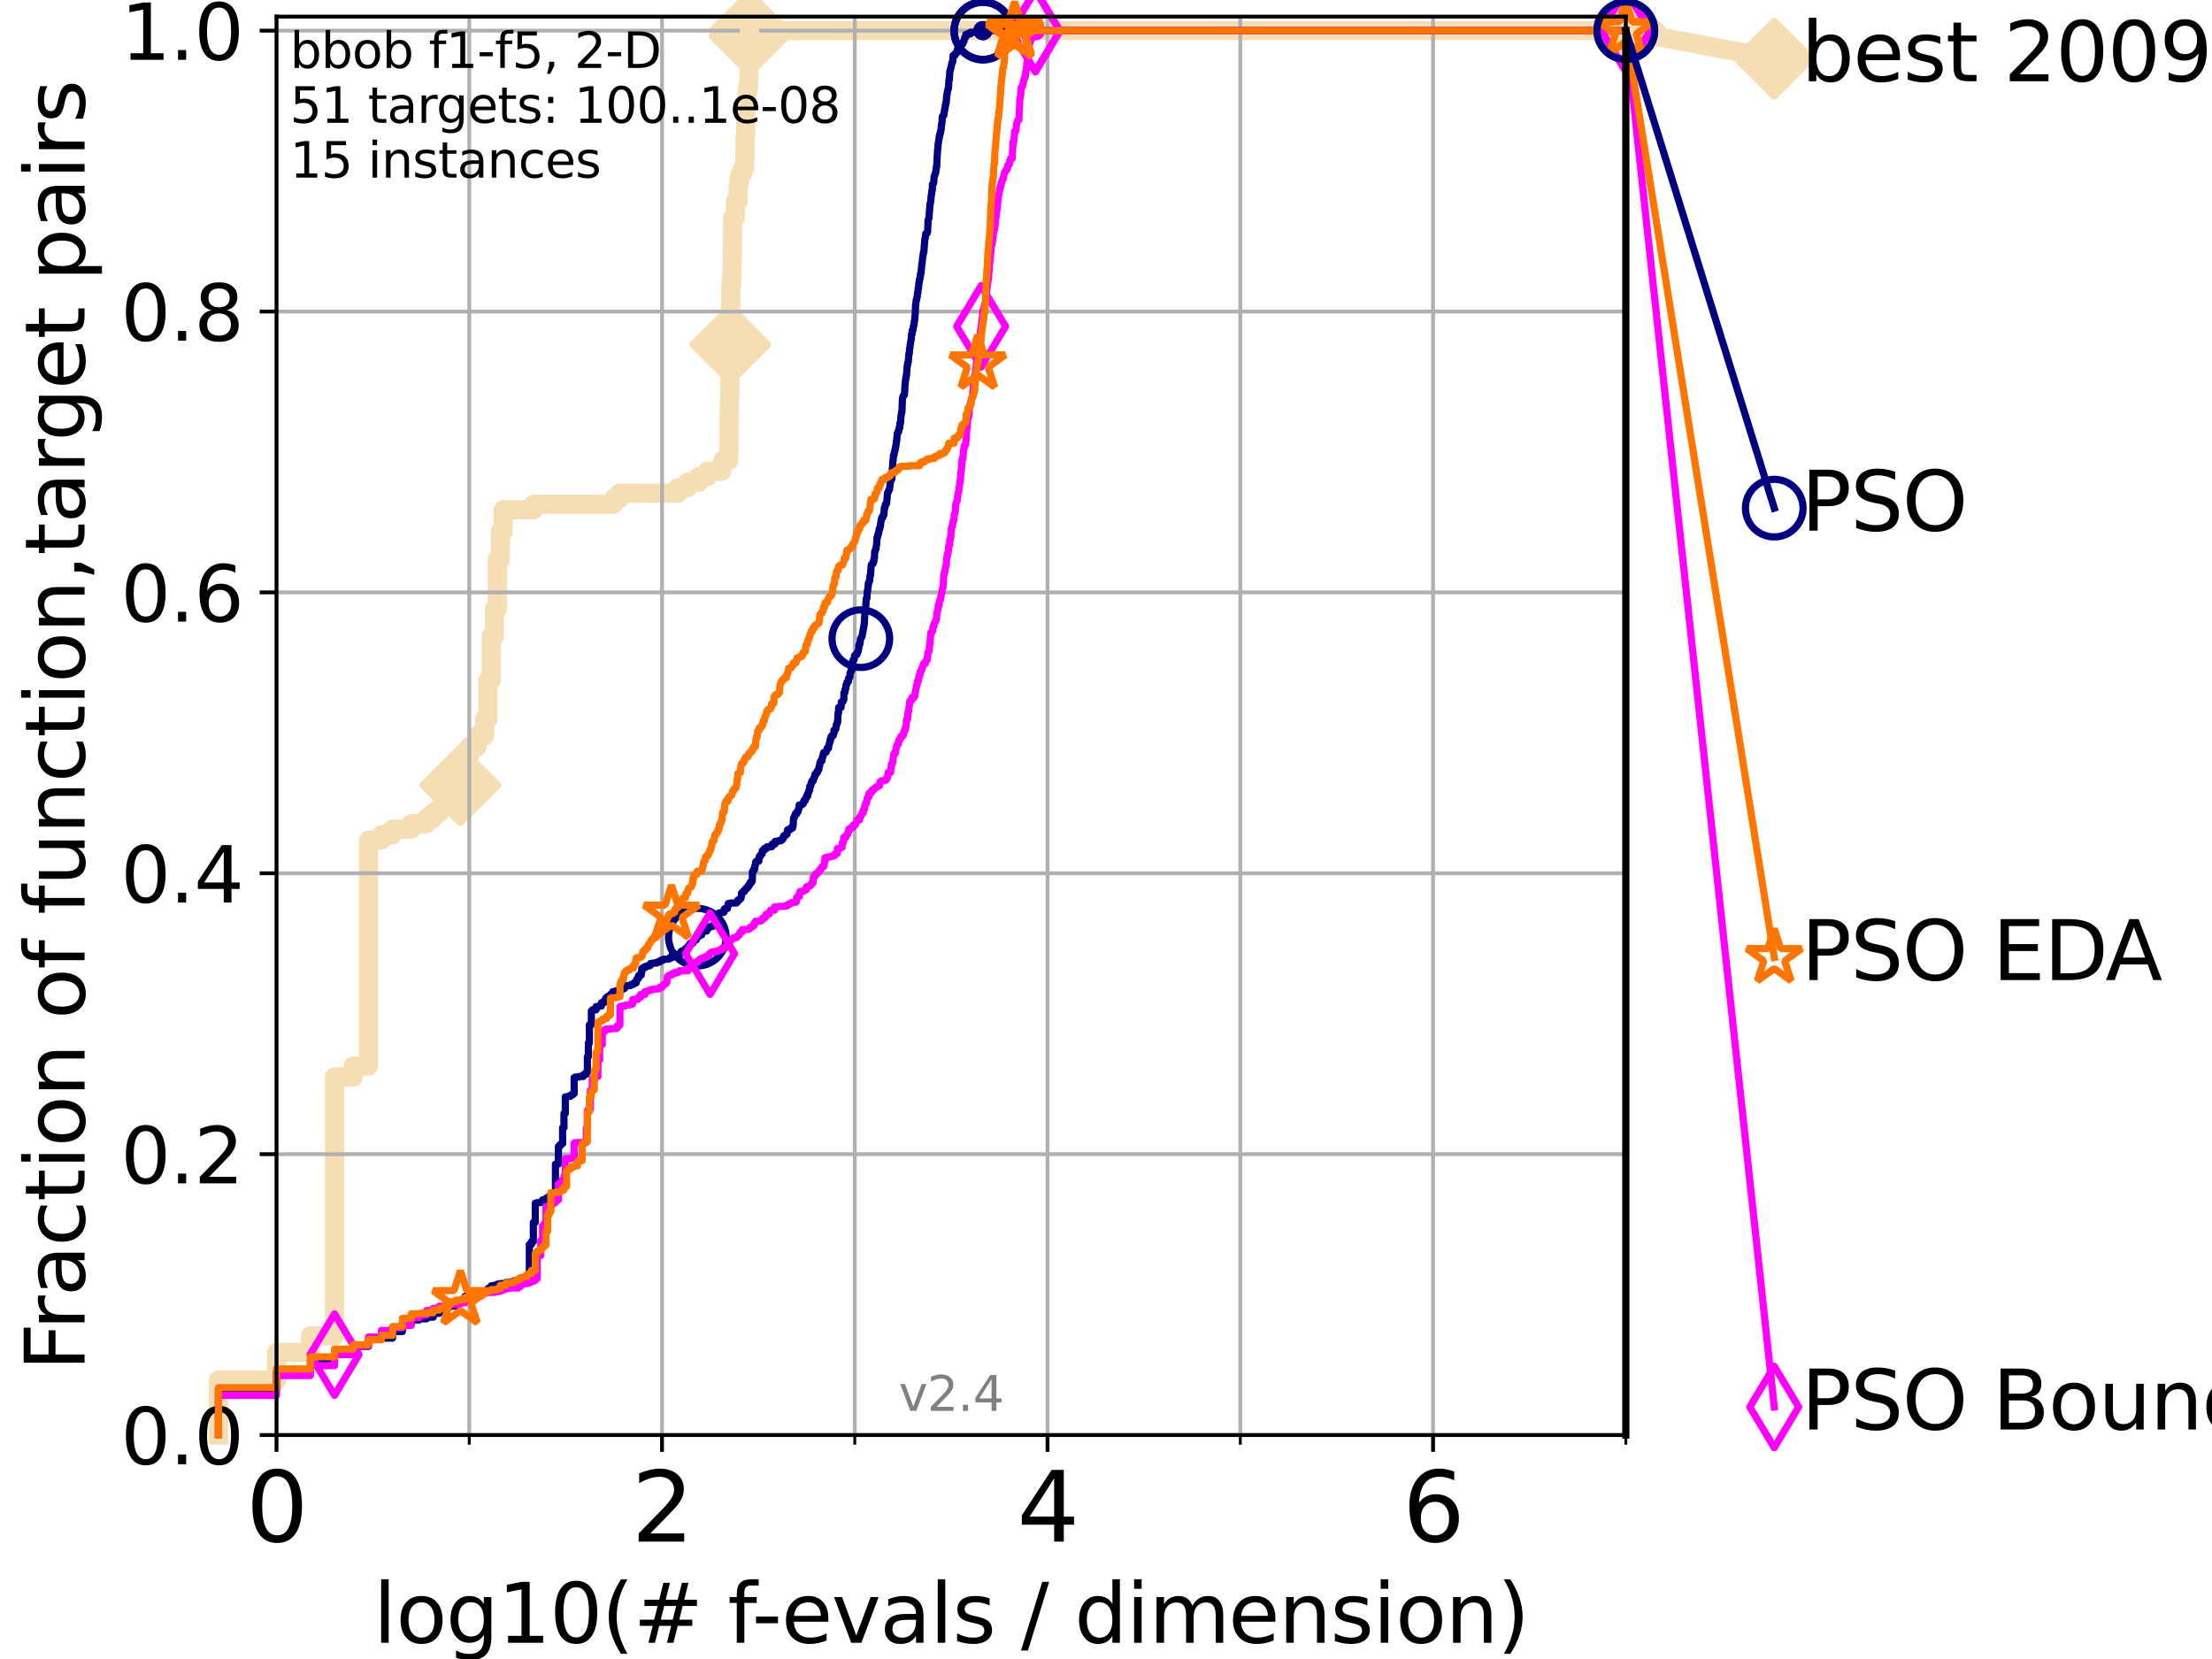 <?xml version="1.0" encoding="utf-8" standalone="no"?>
<!DOCTYPE svg PUBLIC "-//W3C//DTD SVG 1.1//EN"
  "http://www.w3.org/Graphics/SVG/1.1/DTD/svg11.dtd">
<svg height="345.6pt" version="1.1" viewBox="0 0 460.8 345.6" width="460.8pt" xmlns="http://www.w3.org/2000/svg" xmlns:xlink="http://www.w3.org/1999/xlink">
 <defs>
  <style type="text/css">*{stroke-linecap:butt;stroke-linejoin:round;}</style>
 </defs>
 <g id="figure_1">
  <g id="patch_1">
   <path d="M 0 345.6 
L 460.8 345.6 
L 460.8 0 
L 0 0 
z
" style="fill:#ffffff;"/>
  </g>
  <g id="axes_1">
   <g id="patch_2">
    <path d="M 57.6 298.944 
L 338.688 298.944 
L 338.688 3.456 
L 57.6 3.456 
z
" style="fill:#ffffff;"/>
   </g>
   <g id="line2d_1">
    <path d="M 45.512 298.944 
L 45.512 287.471 
L 57.6 287.471 
L 57.6 281.734 
L 64.671 281.734 
L 64.671 278.293 
L 69.688 278.293 
L 69.688 224.369 
L 73.579 224.369 
L 73.579 222.075 
L 76.759 222.075 
L 76.759 175.035 
L 79.447 175.035 
L 79.447 173.888 
L 81.776 173.888 
L 81.776 172.741 
L 85.667 172.741 
L 85.667 171.593 
L 88.847 171.593 
L 88.847 170.446 
L 90.243 170.446 
L 90.243 169.299 
L 91.535 169.299 
L 91.535 168.151 
L 92.738 168.151 
L 92.738 164.709 
L 93.864 164.709 
L 93.864 163.562 
L 95.918 163.562 
L 95.918 162.415 
L 96.861 162.415 
L 96.861 157.826 
L 97.755 157.826 
L 97.755 155.531 
L 99.418 155.531 
L 99.418 153.236 
L 100.935 153.236 
L 100.935 149.795 
L 101.647 149.795 
L 101.647 141.763 
L 102.331 141.763 
L 102.331 132.585 
L 102.989 132.585 
L 102.989 126.848 
L 103.623 126.848 
L 103.623 116.523 
L 104.235 116.523 
L 104.235 110.786 
L 104.826 110.786 
L 104.826 106.197 
L 111.105 106.197 
L 111.105 105.05 
L 127.799 105.05 
L 127.799 103.902 
L 129.002 103.902 
L 129.002 102.755 
L 141.235 102.755 
L 141.235 101.608 
L 143.209 101.608 
L 143.209 100.461 
L 145.554 100.461 
L 145.554 99.313 
L 147.369 99.313 
L 147.369 98.166 
L 150.344 98.166 
L 150.344 97.019 
L 150.599 97.019 
L 150.599 95.871 
L 151.819 95.871 
L 151.897 85.546 
L 151.936 85.546 
L 151.975 80.956 
L 152.053 80.956 
L 152.13 71.778 
L 152.169 71.778 
L 152.246 59.158 
L 152.398 59.158 
L 152.474 56.863 
L 152.512 56.863 
L 152.587 49.979 
L 152.625 49.979 
L 152.625 45.39 
L 153.178 45.39 
L 153.215 41.948 
L 153.75 41.948 
L 153.785 38.506 
L 153.925 38.506 
L 153.925 37.359 
L 154.167 37.359 
L 154.167 36.212 
L 154.675 36.212 
L 154.675 35.064 
L 155.135 35.064 
L 155.232 28.18 
L 155.329 28.18 
L 155.361 22.444 
L 155.616 22.444 
L 155.616 19.002 
L 155.836 19.002 
L 155.836 17.855 
L 155.96 17.855 
L 156.053 12.118 
L 156.083 12.118 
L 156.145 6.382 
L 338.688 6.382 
L 338.688 6.382 
" style="fill:none;stroke:#f5deb3;stroke-linecap:square;stroke-width:4;"/>
   </g>
   <g id="line2d_2">
    <defs>
     <path d="M 0 7.778 
L 7.778 0 
L 0 -7.778 
L -7.778 0 
z
" id="m25727137d2" style="stroke:#f5deb3;stroke-linejoin:miter;stroke-width:1.5;"/>
    </defs>
    <g>
     <use style="fill:#f5deb3;stroke:#f5deb3;stroke-linejoin:miter;stroke-width:1.5;" x="95.918" xlink:href="#m25727137d2" y="163.562"/>
     <use style="fill:#f5deb3;stroke:#f5deb3;stroke-linejoin:miter;stroke-width:1.5;" x="152.13" xlink:href="#m25727137d2" y="71.778"/>
     <use style="fill:#f5deb3;stroke:#f5deb3;stroke-linejoin:miter;stroke-width:1.5;" x="156.145" xlink:href="#m25727137d2" y="7.529"/>
     <use style="fill:#f5deb3;stroke:#f5deb3;stroke-linejoin:miter;stroke-width:1.5;" x="156.145" xlink:href="#m25727137d2" y="6.382"/>
     <use style="fill:#f5deb3;stroke:#f5deb3;stroke-linejoin:miter;stroke-width:1.5;" x="156.145" xlink:href="#m25727137d2" y="6.382"/>
     <use style="fill:#f5deb3;stroke:#f5deb3;stroke-linejoin:miter;stroke-width:1.5;" x="338.688" xlink:href="#m25727137d2" y="6.382"/>
    </g>
   </g>
   <g id="line2d_3">
    <path style="fill:none;stroke:#f5deb3;stroke-linecap:square;stroke-width:4;"/>
    <g/>
   </g>
   <g id="line2d_4">
    <path d="M 338.688 6.382 
L 369.608 12.233 
" style="fill:none;stroke:#f5deb3;stroke-linecap:square;stroke-width:4;"/>
    <g>
     <use style="fill:#f5deb3;stroke:#f5deb3;stroke-linejoin:miter;stroke-width:1.5;" x="338.688" xlink:href="#m25727137d2" y="6.382"/>
     <use style="fill:#f5deb3;stroke:#f5deb3;stroke-linejoin:miter;stroke-width:1.5;" x="369.608" xlink:href="#m25727137d2" y="12.233"/>
    </g>
   </g>
   <g id="matplotlib.axis_1">
    <g id="xtick_1">
     <g id="line2d_5">
      <path clip-path="url(#p027da7c95f)" d="M 57.6 298.944 
L 57.6 3.456 
" style="fill:none;stroke:#b0b0b0;stroke-linecap:square;stroke-width:0.8;"/>
     </g>
     <g id="line2d_6">
      <defs>
       <path d="M 0 0 
L 0 3.5 
" id="m7c2cc220c0" style="stroke:#000000;stroke-width:0.8;"/>
      </defs>
      <g>
       <use style="stroke:#000000;stroke-width:0.8;" x="57.6" xlink:href="#m7c2cc220c0" y="298.944"/>
      </g>
     </g>
     <g id="text_1">
      <!-- 0 -->
      <g transform="translate(51.237 321.141)scale(0.2 -0.2)">
       <defs>
        <path d="M 2034 4250 
Q 1547 4250 1301 3770 
Q 1056 3291 1056 2328 
Q 1056 1369 1301 889 
Q 1547 409 2034 409 
Q 2525 409 2770 889 
Q 3016 1369 3016 2328 
Q 3016 3291 2770 3770 
Q 2525 4250 2034 4250 
z
M 2034 4750 
Q 2819 4750 3233 4129 
Q 3647 3509 3647 2328 
Q 3647 1150 3233 529 
Q 2819 -91 2034 -91 
Q 1250 -91 836 529 
Q 422 1150 422 2328 
Q 422 3509 836 4129 
Q 1250 4750 2034 4750 
z
" id="DejaVuSans-30" transform="scale(0.016)"/>
       </defs>
       <use xlink:href="#DejaVuSans-30"/>
      </g>
     </g>
    </g>
    <g id="xtick_2">
     <g id="line2d_7">
      <path clip-path="url(#p027da7c95f)" d="M 137.911 298.944 
L 137.911 3.456 
" style="fill:none;stroke:#b0b0b0;stroke-linecap:square;stroke-width:0.8;"/>
     </g>
     <g id="line2d_8">
      <g>
       <use style="stroke:#000000;stroke-width:0.8;" x="137.911" xlink:href="#m7c2cc220c0" y="298.944"/>
      </g>
     </g>
     <g id="text_2">
      <!-- 2 -->
      <g transform="translate(131.548 321.141)scale(0.2 -0.2)">
       <defs>
        <path d="M 1228 531 
L 3431 531 
L 3431 0 
L 469 0 
L 469 531 
Q 828 903 1448 1529 
Q 2069 2156 2228 2338 
Q 2531 2678 2651 2914 
Q 2772 3150 2772 3378 
Q 2772 3750 2511 3984 
Q 2250 4219 1831 4219 
Q 1534 4219 1204 4116 
Q 875 4013 500 3803 
L 500 4441 
Q 881 4594 1212 4672 
Q 1544 4750 1819 4750 
Q 2544 4750 2975 4387 
Q 3406 4025 3406 3419 
Q 3406 3131 3298 2873 
Q 3191 2616 2906 2266 
Q 2828 2175 2409 1742 
Q 1991 1309 1228 531 
z
" id="DejaVuSans-32" transform="scale(0.016)"/>
       </defs>
       <use xlink:href="#DejaVuSans-32"/>
      </g>
     </g>
    </g>
    <g id="xtick_3">
     <g id="line2d_9">
      <path clip-path="url(#p027da7c95f)" d="M 218.222 298.944 
L 218.222 3.456 
" style="fill:none;stroke:#b0b0b0;stroke-linecap:square;stroke-width:0.8;"/>
     </g>
     <g id="line2d_10">
      <g>
       <use style="stroke:#000000;stroke-width:0.8;" x="218.222" xlink:href="#m7c2cc220c0" y="298.944"/>
      </g>
     </g>
     <g id="text_3">
      <!-- 4 -->
      <g transform="translate(211.859 321.141)scale(0.2 -0.2)">
       <defs>
        <path d="M 2419 4116 
L 825 1625 
L 2419 1625 
L 2419 4116 
z
M 2253 4666 
L 3047 4666 
L 3047 1625 
L 3713 1625 
L 3713 1100 
L 3047 1100 
L 3047 0 
L 2419 0 
L 2419 1100 
L 313 1100 
L 313 1709 
L 2253 4666 
z
" id="DejaVuSans-34" transform="scale(0.016)"/>
       </defs>
       <use xlink:href="#DejaVuSans-34"/>
      </g>
     </g>
    </g>
    <g id="xtick_4">
     <g id="line2d_11">
      <path clip-path="url(#p027da7c95f)" d="M 298.533 298.944 
L 298.533 3.456 
" style="fill:none;stroke:#b0b0b0;stroke-linecap:square;stroke-width:0.8;"/>
     </g>
     <g id="line2d_12">
      <g>
       <use style="stroke:#000000;stroke-width:0.8;" x="298.533" xlink:href="#m7c2cc220c0" y="298.944"/>
      </g>
     </g>
     <g id="text_4">
      <!-- 6 -->
      <g transform="translate(292.17 321.141)scale(0.2 -0.2)">
       <defs>
        <path d="M 2113 2584 
Q 1688 2584 1439 2293 
Q 1191 2003 1191 1497 
Q 1191 994 1439 701 
Q 1688 409 2113 409 
Q 2538 409 2786 701 
Q 3034 994 3034 1497 
Q 3034 2003 2786 2293 
Q 2538 2584 2113 2584 
z
M 3366 4563 
L 3366 3988 
Q 3128 4100 2886 4159 
Q 2644 4219 2406 4219 
Q 1781 4219 1451 3797 
Q 1122 3375 1075 2522 
Q 1259 2794 1537 2939 
Q 1816 3084 2150 3084 
Q 2853 3084 3261 2657 
Q 3669 2231 3669 1497 
Q 3669 778 3244 343 
Q 2819 -91 2113 -91 
Q 1303 -91 875 529 
Q 447 1150 447 2328 
Q 447 3434 972 4092 
Q 1497 4750 2381 4750 
Q 2619 4750 2861 4703 
Q 3103 4656 3366 4563 
z
" id="DejaVuSans-36" transform="scale(0.016)"/>
       </defs>
       <use xlink:href="#DejaVuSans-36"/>
      </g>
     </g>
    </g>
    <g id="xtick_5">
     <g id="line2d_13">
      <path clip-path="url(#p027da7c95f)" d="M 97.755 298.944 
L 97.755 3.456 
" style="fill:none;stroke:#b0b0b0;stroke-linecap:square;stroke-width:0.8;"/>
     </g>
     <g id="line2d_14">
      <defs>
       <path d="M 0 0 
L 0 2 
" id="mbb904ceb30" style="stroke:#000000;stroke-width:0.6;"/>
      </defs>
      <g>
       <use style="stroke:#000000;stroke-width:0.6;" x="97.755" xlink:href="#mbb904ceb30" y="298.944"/>
      </g>
     </g>
    </g>
    <g id="xtick_6">
     <g id="line2d_15">
      <path clip-path="url(#p027da7c95f)" d="M 178.066 298.944 
L 178.066 3.456 
" style="fill:none;stroke:#b0b0b0;stroke-linecap:square;stroke-width:0.8;"/>
     </g>
     <g id="line2d_16">
      <g>
       <use style="stroke:#000000;stroke-width:0.6;" x="178.066" xlink:href="#mbb904ceb30" y="298.944"/>
      </g>
     </g>
    </g>
    <g id="xtick_7">
     <g id="line2d_17">
      <path clip-path="url(#p027da7c95f)" d="M 258.377 298.944 
L 258.377 3.456 
" style="fill:none;stroke:#b0b0b0;stroke-linecap:square;stroke-width:0.8;"/>
     </g>
     <g id="line2d_18">
      <g>
       <use style="stroke:#000000;stroke-width:0.6;" x="258.377" xlink:href="#mbb904ceb30" y="298.944"/>
      </g>
     </g>
    </g>
    <g id="xtick_8">
     <g id="line2d_19">
      <path clip-path="url(#p027da7c95f)" d="M 338.688 298.944 
L 338.688 3.456 
" style="fill:none;stroke:#b0b0b0;stroke-linecap:square;stroke-width:0.8;"/>
     </g>
     <g id="line2d_20">
      <g>
       <use style="stroke:#000000;stroke-width:0.6;" x="338.688" xlink:href="#mbb904ceb30" y="298.944"/>
      </g>
     </g>
    </g>
    <g id="text_5">
     <!-- log10(# f-evals / dimension) -->
     <g transform="translate(77.764 342.218)scale(0.17 -0.17)">
      <defs>
       <path d="M 603 4863 
L 1178 4863 
L 1178 0 
L 603 0 
L 603 4863 
z
" id="DejaVuSans-6c" transform="scale(0.016)"/>
       <path d="M 1959 3097 
Q 1497 3097 1228 2736 
Q 959 2375 959 1747 
Q 959 1119 1226 758 
Q 1494 397 1959 397 
Q 2419 397 2687 759 
Q 2956 1122 2956 1747 
Q 2956 2369 2687 2733 
Q 2419 3097 1959 3097 
z
M 1959 3584 
Q 2709 3584 3137 3096 
Q 3566 2609 3566 1747 
Q 3566 888 3137 398 
Q 2709 -91 1959 -91 
Q 1206 -91 779 398 
Q 353 888 353 1747 
Q 353 2609 779 3096 
Q 1206 3584 1959 3584 
z
" id="DejaVuSans-6f" transform="scale(0.016)"/>
       <path d="M 2906 1791 
Q 2906 2416 2648 2759 
Q 2391 3103 1925 3103 
Q 1463 3103 1205 2759 
Q 947 2416 947 1791 
Q 947 1169 1205 825 
Q 1463 481 1925 481 
Q 2391 481 2648 825 
Q 2906 1169 2906 1791 
z
M 3481 434 
Q 3481 -459 3084 -895 
Q 2688 -1331 1869 -1331 
Q 1566 -1331 1297 -1286 
Q 1028 -1241 775 -1147 
L 775 -588 
Q 1028 -725 1275 -790 
Q 1522 -856 1778 -856 
Q 2344 -856 2625 -561 
Q 2906 -266 2906 331 
L 2906 616 
Q 2728 306 2450 153 
Q 2172 0 1784 0 
Q 1141 0 747 490 
Q 353 981 353 1791 
Q 353 2603 747 3093 
Q 1141 3584 1784 3584 
Q 2172 3584 2450 3431 
Q 2728 3278 2906 2969 
L 2906 3500 
L 3481 3500 
L 3481 434 
z
" id="DejaVuSans-67" transform="scale(0.016)"/>
       <path d="M 794 531 
L 1825 531 
L 1825 4091 
L 703 3866 
L 703 4441 
L 1819 4666 
L 2450 4666 
L 2450 531 
L 3481 531 
L 3481 0 
L 794 0 
L 794 531 
z
" id="DejaVuSans-31" transform="scale(0.016)"/>
       <path d="M 1984 4856 
Q 1566 4138 1362 3434 
Q 1159 2731 1159 2009 
Q 1159 1288 1364 580 
Q 1569 -128 1984 -844 
L 1484 -844 
Q 1016 -109 783 600 
Q 550 1309 550 2009 
Q 550 2706 781 3412 
Q 1013 4119 1484 4856 
L 1984 4856 
z
" id="DejaVuSans-28" transform="scale(0.016)"/>
       <path d="M 3272 2816 
L 2363 2816 
L 2100 1772 
L 3016 1772 
L 3272 2816 
z
M 2803 4594 
L 2478 3297 
L 3391 3297 
L 3719 4594 
L 4219 4594 
L 3897 3297 
L 4872 3297 
L 4872 2816 
L 3775 2816 
L 3519 1772 
L 4513 1772 
L 4513 1294 
L 3397 1294 
L 3072 0 
L 2572 0 
L 2894 1294 
L 1978 1294 
L 1656 0 
L 1153 0 
L 1478 1294 
L 494 1294 
L 494 1772 
L 1594 1772 
L 1856 2816 
L 850 2816 
L 850 3297 
L 1978 3297 
L 2297 4594 
L 2803 4594 
z
" id="DejaVuSans-23" transform="scale(0.016)"/>
       <path id="DejaVuSans-20" transform="scale(0.016)"/>
       <path d="M 2375 4863 
L 2375 4384 
L 1825 4384 
Q 1516 4384 1395 4259 
Q 1275 4134 1275 3809 
L 1275 3500 
L 2222 3500 
L 2222 3053 
L 1275 3053 
L 1275 0 
L 697 0 
L 697 3053 
L 147 3053 
L 147 3500 
L 697 3500 
L 697 3744 
Q 697 4328 969 4595 
Q 1241 4863 1831 4863 
L 2375 4863 
z
" id="DejaVuSans-66" transform="scale(0.016)"/>
       <path d="M 313 2009 
L 1997 2009 
L 1997 1497 
L 313 1497 
L 313 2009 
z
" id="DejaVuSans-2d" transform="scale(0.016)"/>
       <path d="M 3597 1894 
L 3597 1613 
L 953 1613 
Q 991 1019 1311 708 
Q 1631 397 2203 397 
Q 2534 397 2845 478 
Q 3156 559 3463 722 
L 3463 178 
Q 3153 47 2828 -22 
Q 2503 -91 2169 -91 
Q 1331 -91 842 396 
Q 353 884 353 1716 
Q 353 2575 817 3079 
Q 1281 3584 2069 3584 
Q 2775 3584 3186 3129 
Q 3597 2675 3597 1894 
z
M 3022 2063 
Q 3016 2534 2758 2815 
Q 2500 3097 2075 3097 
Q 1594 3097 1305 2825 
Q 1016 2553 972 2059 
L 3022 2063 
z
" id="DejaVuSans-65" transform="scale(0.016)"/>
       <path d="M 191 3500 
L 800 3500 
L 1894 563 
L 2988 3500 
L 3597 3500 
L 2284 0 
L 1503 0 
L 191 3500 
z
" id="DejaVuSans-76" transform="scale(0.016)"/>
       <path d="M 2194 1759 
Q 1497 1759 1228 1600 
Q 959 1441 959 1056 
Q 959 750 1161 570 
Q 1363 391 1709 391 
Q 2188 391 2477 730 
Q 2766 1069 2766 1631 
L 2766 1759 
L 2194 1759 
z
M 3341 1997 
L 3341 0 
L 2766 0 
L 2766 531 
Q 2569 213 2275 61 
Q 1981 -91 1556 -91 
Q 1019 -91 701 211 
Q 384 513 384 1019 
Q 384 1609 779 1909 
Q 1175 2209 1959 2209 
L 2766 2209 
L 2766 2266 
Q 2766 2663 2505 2880 
Q 2244 3097 1772 3097 
Q 1472 3097 1187 3025 
Q 903 2953 641 2809 
L 641 3341 
Q 956 3463 1253 3523 
Q 1550 3584 1831 3584 
Q 2591 3584 2966 3190 
Q 3341 2797 3341 1997 
z
" id="DejaVuSans-61" transform="scale(0.016)"/>
       <path d="M 2834 3397 
L 2834 2853 
Q 2591 2978 2328 3040 
Q 2066 3103 1784 3103 
Q 1356 3103 1142 2972 
Q 928 2841 928 2578 
Q 928 2378 1081 2264 
Q 1234 2150 1697 2047 
L 1894 2003 
Q 2506 1872 2764 1633 
Q 3022 1394 3022 966 
Q 3022 478 2636 193 
Q 2250 -91 1575 -91 
Q 1294 -91 989 -36 
Q 684 19 347 128 
L 347 722 
Q 666 556 975 473 
Q 1284 391 1588 391 
Q 1994 391 2212 530 
Q 2431 669 2431 922 
Q 2431 1156 2273 1281 
Q 2116 1406 1581 1522 
L 1381 1569 
Q 847 1681 609 1914 
Q 372 2147 372 2553 
Q 372 3047 722 3315 
Q 1072 3584 1716 3584 
Q 2034 3584 2315 3537 
Q 2597 3491 2834 3397 
z
" id="DejaVuSans-73" transform="scale(0.016)"/>
       <path d="M 1625 4666 
L 2156 4666 
L 531 -594 
L 0 -594 
L 1625 4666 
z
" id="DejaVuSans-2f" transform="scale(0.016)"/>
       <path d="M 2906 2969 
L 2906 4863 
L 3481 4863 
L 3481 0 
L 2906 0 
L 2906 525 
Q 2725 213 2448 61 
Q 2172 -91 1784 -91 
Q 1150 -91 751 415 
Q 353 922 353 1747 
Q 353 2572 751 3078 
Q 1150 3584 1784 3584 
Q 2172 3584 2448 3432 
Q 2725 3281 2906 2969 
z
M 947 1747 
Q 947 1113 1208 752 
Q 1469 391 1925 391 
Q 2381 391 2643 752 
Q 2906 1113 2906 1747 
Q 2906 2381 2643 2742 
Q 2381 3103 1925 3103 
Q 1469 3103 1208 2742 
Q 947 2381 947 1747 
z
" id="DejaVuSans-64" transform="scale(0.016)"/>
       <path d="M 603 3500 
L 1178 3500 
L 1178 0 
L 603 0 
L 603 3500 
z
M 603 4863 
L 1178 4863 
L 1178 4134 
L 603 4134 
L 603 4863 
z
" id="DejaVuSans-69" transform="scale(0.016)"/>
       <path d="M 3328 2828 
Q 3544 3216 3844 3400 
Q 4144 3584 4550 3584 
Q 5097 3584 5394 3201 
Q 5691 2819 5691 2113 
L 5691 0 
L 5113 0 
L 5113 2094 
Q 5113 2597 4934 2840 
Q 4756 3084 4391 3084 
Q 3944 3084 3684 2787 
Q 3425 2491 3425 1978 
L 3425 0 
L 2847 0 
L 2847 2094 
Q 2847 2600 2669 2842 
Q 2491 3084 2119 3084 
Q 1678 3084 1418 2786 
Q 1159 2488 1159 1978 
L 1159 0 
L 581 0 
L 581 3500 
L 1159 3500 
L 1159 2956 
Q 1356 3278 1631 3431 
Q 1906 3584 2284 3584 
Q 2666 3584 2933 3390 
Q 3200 3197 3328 2828 
z
" id="DejaVuSans-6d" transform="scale(0.016)"/>
       <path d="M 3513 2113 
L 3513 0 
L 2938 0 
L 2938 2094 
Q 2938 2591 2744 2837 
Q 2550 3084 2163 3084 
Q 1697 3084 1428 2787 
Q 1159 2491 1159 1978 
L 1159 0 
L 581 0 
L 581 3500 
L 1159 3500 
L 1159 2956 
Q 1366 3272 1645 3428 
Q 1925 3584 2291 3584 
Q 2894 3584 3203 3211 
Q 3513 2838 3513 2113 
z
" id="DejaVuSans-6e" transform="scale(0.016)"/>
       <path d="M 513 4856 
L 1013 4856 
Q 1481 4119 1714 3412 
Q 1947 2706 1947 2009 
Q 1947 1309 1714 600 
Q 1481 -109 1013 -844 
L 513 -844 
Q 928 -128 1133 580 
Q 1338 1288 1338 2009 
Q 1338 2731 1133 3434 
Q 928 4138 513 4856 
z
" id="DejaVuSans-29" transform="scale(0.016)"/>
      </defs>
      <use xlink:href="#DejaVuSans-6c"/>
      <use x="27.783" xlink:href="#DejaVuSans-6f"/>
      <use x="88.965" xlink:href="#DejaVuSans-67"/>
      <use x="152.441" xlink:href="#DejaVuSans-31"/>
      <use x="216.064" xlink:href="#DejaVuSans-30"/>
      <use x="279.688" xlink:href="#DejaVuSans-28"/>
      <use x="318.701" xlink:href="#DejaVuSans-23"/>
      <use x="402.49" xlink:href="#DejaVuSans-20"/>
      <use x="434.277" xlink:href="#DejaVuSans-66"/>
      <use x="463.982" xlink:href="#DejaVuSans-2d"/>
      <use x="500.066" xlink:href="#DejaVuSans-65"/>
      <use x="561.59" xlink:href="#DejaVuSans-76"/>
      <use x="620.77" xlink:href="#DejaVuSans-61"/>
      <use x="682.049" xlink:href="#DejaVuSans-6c"/>
      <use x="709.832" xlink:href="#DejaVuSans-73"/>
      <use x="761.932" xlink:href="#DejaVuSans-20"/>
      <use x="793.719" xlink:href="#DejaVuSans-2f"/>
      <use x="827.41" xlink:href="#DejaVuSans-20"/>
      <use x="859.197" xlink:href="#DejaVuSans-64"/>
      <use x="922.674" xlink:href="#DejaVuSans-69"/>
      <use x="950.457" xlink:href="#DejaVuSans-6d"/>
      <use x="1047.869" xlink:href="#DejaVuSans-65"/>
      <use x="1109.393" xlink:href="#DejaVuSans-6e"/>
      <use x="1172.771" xlink:href="#DejaVuSans-73"/>
      <use x="1224.871" xlink:href="#DejaVuSans-69"/>
      <use x="1252.654" xlink:href="#DejaVuSans-6f"/>
      <use x="1313.836" xlink:href="#DejaVuSans-6e"/>
      <use x="1377.215" xlink:href="#DejaVuSans-29"/>
     </g>
    </g>
   </g>
   <g id="matplotlib.axis_2">
    <g id="ytick_1">
     <g id="line2d_21">
      <path clip-path="url(#p027da7c95f)" d="M 57.6 298.944 
L 338.688 298.944 
" style="fill:none;stroke:#b0b0b0;stroke-linecap:square;stroke-width:0.8;"/>
     </g>
     <g id="line2d_22">
      <defs>
       <path d="M 0 0 
L -3.5 0 
" id="m1ce7cc1444" style="stroke:#000000;stroke-width:0.8;"/>
      </defs>
      <g>
       <use style="stroke:#000000;stroke-width:0.8;" x="57.6" xlink:href="#m1ce7cc1444" y="298.944"/>
      </g>
     </g>
     <g id="text_6">
      <!-- 0.0 -->
      <g transform="translate(25.155 305.023)scale(0.16 -0.16)">
       <defs>
        <path d="M 684 794 
L 1344 794 
L 1344 0 
L 684 0 
L 684 794 
z
" id="DejaVuSans-2e" transform="scale(0.016)"/>
       </defs>
       <use xlink:href="#DejaVuSans-30"/>
       <use x="63.623" xlink:href="#DejaVuSans-2e"/>
       <use x="95.41" xlink:href="#DejaVuSans-30"/>
      </g>
     </g>
    </g>
    <g id="ytick_2">
     <g id="line2d_23">
      <path clip-path="url(#p027da7c95f)" d="M 57.6 240.432 
L 338.688 240.432 
" style="fill:none;stroke:#b0b0b0;stroke-linecap:square;stroke-width:0.8;"/>
     </g>
     <g id="line2d_24">
      <g>
       <use style="stroke:#000000;stroke-width:0.8;" x="57.6" xlink:href="#m1ce7cc1444" y="240.432"/>
      </g>
     </g>
     <g id="text_7">
      <!-- 0.2 -->
      <g transform="translate(25.155 246.51)scale(0.16 -0.16)">
       <use xlink:href="#DejaVuSans-30"/>
       <use x="63.623" xlink:href="#DejaVuSans-2e"/>
       <use x="95.41" xlink:href="#DejaVuSans-32"/>
      </g>
     </g>
    </g>
    <g id="ytick_3">
     <g id="line2d_25">
      <path clip-path="url(#p027da7c95f)" d="M 57.6 181.919 
L 338.688 181.919 
" style="fill:none;stroke:#b0b0b0;stroke-linecap:square;stroke-width:0.8;"/>
     </g>
     <g id="line2d_26">
      <g>
       <use style="stroke:#000000;stroke-width:0.8;" x="57.6" xlink:href="#m1ce7cc1444" y="181.919"/>
      </g>
     </g>
     <g id="text_8">
      <!-- 0.4 -->
      <g transform="translate(25.155 187.998)scale(0.16 -0.16)">
       <use xlink:href="#DejaVuSans-30"/>
       <use x="63.623" xlink:href="#DejaVuSans-2e"/>
       <use x="95.41" xlink:href="#DejaVuSans-34"/>
      </g>
     </g>
    </g>
    <g id="ytick_4">
     <g id="line2d_27">
      <path clip-path="url(#p027da7c95f)" d="M 57.6 123.407 
L 338.688 123.407 
" style="fill:none;stroke:#b0b0b0;stroke-linecap:square;stroke-width:0.8;"/>
     </g>
     <g id="line2d_28">
      <g>
       <use style="stroke:#000000;stroke-width:0.8;" x="57.6" xlink:href="#m1ce7cc1444" y="123.407"/>
      </g>
     </g>
     <g id="text_9">
      <!-- 0.6 -->
      <g transform="translate(25.155 129.485)scale(0.16 -0.16)">
       <use xlink:href="#DejaVuSans-30"/>
       <use x="63.623" xlink:href="#DejaVuSans-2e"/>
       <use x="95.41" xlink:href="#DejaVuSans-36"/>
      </g>
     </g>
    </g>
    <g id="ytick_5">
     <g id="line2d_29">
      <path clip-path="url(#p027da7c95f)" d="M 57.6 64.894 
L 338.688 64.894 
" style="fill:none;stroke:#b0b0b0;stroke-linecap:square;stroke-width:0.8;"/>
     </g>
     <g id="line2d_30">
      <g>
       <use style="stroke:#000000;stroke-width:0.8;" x="57.6" xlink:href="#m1ce7cc1444" y="64.894"/>
      </g>
     </g>
     <g id="text_10">
      <!-- 0.8 -->
      <g transform="translate(25.155 70.973)scale(0.16 -0.16)">
       <defs>
        <path d="M 2034 2216 
Q 1584 2216 1326 1975 
Q 1069 1734 1069 1313 
Q 1069 891 1326 650 
Q 1584 409 2034 409 
Q 2484 409 2743 651 
Q 3003 894 3003 1313 
Q 3003 1734 2745 1975 
Q 2488 2216 2034 2216 
z
M 1403 2484 
Q 997 2584 770 2862 
Q 544 3141 544 3541 
Q 544 4100 942 4425 
Q 1341 4750 2034 4750 
Q 2731 4750 3128 4425 
Q 3525 4100 3525 3541 
Q 3525 3141 3298 2862 
Q 3072 2584 2669 2484 
Q 3125 2378 3379 2068 
Q 3634 1759 3634 1313 
Q 3634 634 3220 271 
Q 2806 -91 2034 -91 
Q 1263 -91 848 271 
Q 434 634 434 1313 
Q 434 1759 690 2068 
Q 947 2378 1403 2484 
z
M 1172 3481 
Q 1172 3119 1398 2916 
Q 1625 2713 2034 2713 
Q 2441 2713 2670 2916 
Q 2900 3119 2900 3481 
Q 2900 3844 2670 4047 
Q 2441 4250 2034 4250 
Q 1625 4250 1398 4047 
Q 1172 3844 1172 3481 
z
" id="DejaVuSans-38" transform="scale(0.016)"/>
       </defs>
       <use xlink:href="#DejaVuSans-30"/>
       <use x="63.623" xlink:href="#DejaVuSans-2e"/>
       <use x="95.41" xlink:href="#DejaVuSans-38"/>
      </g>
     </g>
    </g>
    <g id="ytick_6">
     <g id="line2d_31">
      <path clip-path="url(#p027da7c95f)" d="M 57.6 6.382 
L 338.688 6.382 
" style="fill:none;stroke:#b0b0b0;stroke-linecap:square;stroke-width:0.8;"/>
     </g>
     <g id="line2d_32">
      <g>
       <use style="stroke:#000000;stroke-width:0.8;" x="57.6" xlink:href="#m1ce7cc1444" y="6.382"/>
      </g>
     </g>
     <g id="text_11">
      <!-- 1.0 -->
      <g transform="translate(25.155 12.46)scale(0.16 -0.16)">
       <use xlink:href="#DejaVuSans-31"/>
       <use x="63.623" xlink:href="#DejaVuSans-2e"/>
       <use x="95.41" xlink:href="#DejaVuSans-30"/>
      </g>
     </g>
    </g>
    <g id="text_12">
     <!-- Fraction of function,target pairs -->
     <g transform="translate(17.62 285.585)rotate(-90)scale(0.17 -0.17)">
      <defs>
       <path d="M 628 4666 
L 3309 4666 
L 3309 4134 
L 1259 4134 
L 1259 2759 
L 3109 2759 
L 3109 2228 
L 1259 2228 
L 1259 0 
L 628 0 
L 628 4666 
z
" id="DejaVuSans-46" transform="scale(0.016)"/>
       <path d="M 2631 2963 
Q 2534 3019 2420 3045 
Q 2306 3072 2169 3072 
Q 1681 3072 1420 2755 
Q 1159 2438 1159 1844 
L 1159 0 
L 581 0 
L 581 3500 
L 1159 3500 
L 1159 2956 
Q 1341 3275 1631 3429 
Q 1922 3584 2338 3584 
Q 2397 3584 2469 3576 
Q 2541 3569 2628 3553 
L 2631 2963 
z
" id="DejaVuSans-72" transform="scale(0.016)"/>
       <path d="M 3122 3366 
L 3122 2828 
Q 2878 2963 2633 3030 
Q 2388 3097 2138 3097 
Q 1578 3097 1268 2742 
Q 959 2388 959 1747 
Q 959 1106 1268 751 
Q 1578 397 2138 397 
Q 2388 397 2633 464 
Q 2878 531 3122 666 
L 3122 134 
Q 2881 22 2623 -34 
Q 2366 -91 2075 -91 
Q 1284 -91 818 406 
Q 353 903 353 1747 
Q 353 2603 823 3093 
Q 1294 3584 2113 3584 
Q 2378 3584 2631 3529 
Q 2884 3475 3122 3366 
z
" id="DejaVuSans-63" transform="scale(0.016)"/>
       <path d="M 1172 4494 
L 1172 3500 
L 2356 3500 
L 2356 3053 
L 1172 3053 
L 1172 1153 
Q 1172 725 1289 603 
Q 1406 481 1766 481 
L 2356 481 
L 2356 0 
L 1766 0 
Q 1100 0 847 248 
Q 594 497 594 1153 
L 594 3053 
L 172 3053 
L 172 3500 
L 594 3500 
L 594 4494 
L 1172 4494 
z
" id="DejaVuSans-74" transform="scale(0.016)"/>
       <path d="M 544 1381 
L 544 3500 
L 1119 3500 
L 1119 1403 
Q 1119 906 1312 657 
Q 1506 409 1894 409 
Q 2359 409 2629 706 
Q 2900 1003 2900 1516 
L 2900 3500 
L 3475 3500 
L 3475 0 
L 2900 0 
L 2900 538 
Q 2691 219 2414 64 
Q 2138 -91 1772 -91 
Q 1169 -91 856 284 
Q 544 659 544 1381 
z
M 1991 3584 
L 1991 3584 
z
" id="DejaVuSans-75" transform="scale(0.016)"/>
       <path d="M 750 794 
L 1409 794 
L 1409 256 
L 897 -744 
L 494 -744 
L 750 256 
L 750 794 
z
" id="DejaVuSans-2c" transform="scale(0.016)"/>
       <path d="M 1159 525 
L 1159 -1331 
L 581 -1331 
L 581 3500 
L 1159 3500 
L 1159 2969 
Q 1341 3281 1617 3432 
Q 1894 3584 2278 3584 
Q 2916 3584 3314 3078 
Q 3713 2572 3713 1747 
Q 3713 922 3314 415 
Q 2916 -91 2278 -91 
Q 1894 -91 1617 61 
Q 1341 213 1159 525 
z
M 3116 1747 
Q 3116 2381 2855 2742 
Q 2594 3103 2138 3103 
Q 1681 3103 1420 2742 
Q 1159 2381 1159 1747 
Q 1159 1113 1420 752 
Q 1681 391 2138 391 
Q 2594 391 2855 752 
Q 3116 1113 3116 1747 
z
" id="DejaVuSans-70" transform="scale(0.016)"/>
      </defs>
      <use xlink:href="#DejaVuSans-46"/>
      <use x="50.27" xlink:href="#DejaVuSans-72"/>
      <use x="91.383" xlink:href="#DejaVuSans-61"/>
      <use x="152.662" xlink:href="#DejaVuSans-63"/>
      <use x="207.643" xlink:href="#DejaVuSans-74"/>
      <use x="246.852" xlink:href="#DejaVuSans-69"/>
      <use x="274.635" xlink:href="#DejaVuSans-6f"/>
      <use x="335.816" xlink:href="#DejaVuSans-6e"/>
      <use x="399.195" xlink:href="#DejaVuSans-20"/>
      <use x="430.982" xlink:href="#DejaVuSans-6f"/>
      <use x="492.164" xlink:href="#DejaVuSans-66"/>
      <use x="527.369" xlink:href="#DejaVuSans-20"/>
      <use x="559.156" xlink:href="#DejaVuSans-66"/>
      <use x="594.361" xlink:href="#DejaVuSans-75"/>
      <use x="657.74" xlink:href="#DejaVuSans-6e"/>
      <use x="721.119" xlink:href="#DejaVuSans-63"/>
      <use x="776.1" xlink:href="#DejaVuSans-74"/>
      <use x="815.309" xlink:href="#DejaVuSans-69"/>
      <use x="843.092" xlink:href="#DejaVuSans-6f"/>
      <use x="904.273" xlink:href="#DejaVuSans-6e"/>
      <use x="967.652" xlink:href="#DejaVuSans-2c"/>
      <use x="999.439" xlink:href="#DejaVuSans-74"/>
      <use x="1038.648" xlink:href="#DejaVuSans-61"/>
      <use x="1099.928" xlink:href="#DejaVuSans-72"/>
      <use x="1139.291" xlink:href="#DejaVuSans-67"/>
      <use x="1202.768" xlink:href="#DejaVuSans-65"/>
      <use x="1264.291" xlink:href="#DejaVuSans-74"/>
      <use x="1303.5" xlink:href="#DejaVuSans-20"/>
      <use x="1335.287" xlink:href="#DejaVuSans-70"/>
      <use x="1398.764" xlink:href="#DejaVuSans-61"/>
      <use x="1460.043" xlink:href="#DejaVuSans-69"/>
      <use x="1487.826" xlink:href="#DejaVuSans-72"/>
      <use x="1528.939" xlink:href="#DejaVuSans-73"/>
     </g>
    </g>
   </g>
   <g id="line2d_33">
    <defs>
     <path d="M 0 1.5 
C 0.398 1.5 0.779 1.342 1.061 1.061 
C 1.342 0.779 1.5 0.398 1.5 0 
C 1.5 -0.398 1.342 -0.779 1.061 -1.061 
C 0.779 -1.342 0.398 -1.5 0 -1.5 
C -0.398 -1.5 -0.779 -1.342 -1.061 -1.061 
C -1.342 -0.779 -1.5 -0.398 -1.5 0 
C -1.5 0.398 -1.342 0.779 -1.061 1.061 
C -0.779 1.342 -0.398 1.5 0 1.5 
z
" id="m63eca07f52" style="stroke:#f5deb3;"/>
    </defs>
    <g>
     <use style="fill:#f5deb3;stroke:#f5deb3;" x="156.145" xlink:href="#m63eca07f52" y="6.382"/>
     <use style="fill:#f5deb3;stroke:#f5deb3;" x="156.145" xlink:href="#m63eca07f52" y="6.382"/>
    </g>
   </g>
   <g id="line2d_34">
    <defs>
     <path d="M 0 1.5 
C 0.398 1.5 0.779 1.342 1.061 1.061 
C 1.342 0.779 1.5 0.398 1.5 0 
C 1.5 -0.398 1.342 -0.779 1.061 -1.061 
C 0.779 -1.342 0.398 -1.5 0 -1.5 
C -0.398 -1.5 -0.779 -1.342 -1.061 -1.061 
C -1.342 -0.779 -1.5 -0.398 -1.5 0 
C -1.5 0.398 -1.342 0.779 -1.061 1.061 
C -0.779 1.342 -0.398 1.5 0 1.5 
z
" id="mf6054b8dcf" style="stroke:#000080;"/>
    </defs>
    <g>
     <use style="fill:#000080;stroke:#000080;" x="204.757" xlink:href="#mf6054b8dcf" y="6.382"/>
     <use style="fill:#000080;stroke:#000080;" x="204.757" xlink:href="#mf6054b8dcf" y="6.382"/>
    </g>
   </g>
   <g id="line2d_35">
    <path d="M 45.512 298.944 
L 45.512 289.307 
L 57.6 289.307 
L 57.6 285.75 
L 64.671 285.75 
L 64.671 283.111 
L 69.688 283.111 
L 69.688 282.079 
L 73.579 282.079 
L 73.579 280.472 
L 76.759 280.472 
L 76.759 278.981 
L 79.447 278.981 
L 79.447 278.751 
L 81.776 278.751 
L 81.776 277.375 
L 83.83 277.375 
L 83.83 275.654 
L 85.667 275.654 
L 85.667 274.965 
L 87.33 274.965 
L 87.33 274.736 
L 88.847 274.736 
L 88.847 274.392 
L 90.243 274.392 
L 90.243 273.589 
L 91.535 273.589 
L 91.535 272.9 
L 92.738 272.9 
L 92.738 272.212 
L 93.864 272.212 
L 93.864 272.097 
L 94.921 272.097 
L 94.921 271.179 
L 95.918 271.179 
L 95.918 271.065 
L 96.861 271.065 
L 96.861 270.032 
L 98.606 270.032 
L 98.606 269.802 
L 99.418 269.802 
L 99.418 269.344 
L 100.193 269.344 
L 100.193 269.229 
L 100.935 269.229 
L 100.935 269.114 
L 101.647 269.114 
L 101.647 268.426 
L 102.331 268.426 
L 102.331 267.852 
L 102.989 267.852 
L 102.989 267.737 
L 103.623 267.737 
L 103.623 267.508 
L 104.235 267.508 
L 104.235 267.393 
L 105.398 267.393 
L 105.398 267.164 
L 106.489 267.164 
L 106.489 267.049 
L 107.009 267.049 
L 107.009 266.82 
L 108.949 266.82 
L 108.949 266.475 
L 109.402 266.475 
L 109.402 266.246 
L 109.843 266.246 
L 109.843 265.787 
L 110.274 265.787 
L 110.274 259.247 
L 110.694 259.247 
L 110.694 258.674 
L 111.105 258.674 
L 111.105 254.658 
L 111.506 254.658 
L 111.506 250.643 
L 111.897 250.643 
L 111.897 250.528 
L 112.656 250.528 
L 112.656 250.413 
L 113.023 250.413 
L 113.023 249.954 
L 113.735 249.954 
L 113.735 249.61 
L 114.08 249.61 
L 114.08 249.495 
L 114.419 249.495 
L 114.419 249.151 
L 115.077 249.151 
L 115.077 249.036 
L 115.397 249.036 
L 115.397 248.922 
L 115.711 248.922 
L 115.711 242.497 
L 116.323 242.497 
L 116.323 238.825 
L 116.621 238.825 
L 116.621 238.481 
L 116.914 238.481 
L 116.914 238.252 
L 117.203 238.252 
L 117.203 234.924 
L 117.486 234.924 
L 117.486 231.941 
L 117.765 231.941 
L 117.765 228.5 
L 118.31 228.5 
L 118.31 228.385 
L 118.839 228.385 
L 118.839 228.155 
L 119.097 228.155 
L 119.097 228.041 
L 119.352 228.041 
L 119.352 227.811 
L 119.603 227.811 
L 119.603 224.484 
L 119.85 224.484 
L 119.85 224.369 
L 120.572 224.369 
L 120.572 224.255 
L 121.49 224.255 
L 121.49 223.91 
L 121.712 223.91 
L 121.712 223.796 
L 122.148 223.796 
L 122.148 223.337 
L 122.362 223.337 
L 122.362 220.124 
L 122.573 220.124 
L 122.573 217.256 
L 122.782 217.256 
L 122.782 213.47 
L 123.193 213.47 
L 123.193 210.602 
L 123.394 210.602 
L 123.394 210.372 
L 124.178 210.372 
L 124.178 209.684 
L 124.744 209.684 
L 124.744 209.569 
L 125.292 209.569 
L 125.292 208.881 
L 125.823 208.881 
L 125.823 208.536 
L 125.996 208.536 
L 125.996 208.307 
L 126.168 208.307 
L 126.168 207.963 
L 126.338 207.963 
L 126.338 207.848 
L 126.507 207.848 
L 126.507 207.619 
L 127.165 207.619 
L 127.165 207.16 
L 127.643 207.16 
L 127.643 206.586 
L 128.108 206.586 
L 128.108 206.471 
L 128.411 206.471 
L 128.411 206.357 
L 129.291 206.357 
L 129.291 206.242 
L 129.433 206.242 
L 129.433 206.127 
L 129.714 206.127 
L 129.714 205.898 
L 130.128 205.898 
L 130.128 205.554 
L 130.398 205.554 
L 130.398 205.324 
L 131.313 205.324 
L 131.313 205.209 
L 131.44 205.209 
L 131.44 205.095 
L 131.938 205.095 
L 131.938 204.98 
L 132.06 204.98 
L 132.06 204.75 
L 132.542 204.75 
L 132.542 204.291 
L 132.66 204.291 
L 132.66 203.947 
L 132.777 203.947 
L 132.777 203.833 
L 133.01 203.833 
L 133.01 203.259 
L 133.125 203.259 
L 133.125 203.144 
L 133.578 203.144 
L 133.578 202.571 
L 133.689 202.571 
L 133.689 201.767 
L 134.019 201.767 
L 134.019 201.538 
L 134.45 201.538 
L 134.45 201.308 
L 134.87 201.308 
L 134.87 201.194 
L 135.382 201.194 
L 135.482 200.735 
L 135.976 200.735 
L 135.976 200.62 
L 136.832 200.62 
L 136.924 200.391 
L 137.469 200.391 
L 137.469 200.161 
L 137.647 200.161 
L 137.647 200.046 
L 138.084 200.046 
L 138.084 199.932 
L 138.256 199.932 
L 138.256 199.817 
L 139.253 199.817 
L 139.253 199.702 
L 139.573 199.702 
L 139.573 199.473 
L 140.042 199.473 
L 140.042 198.899 
L 140.944 198.899 
L 140.944 198.784 
L 141.662 198.784 
L 141.662 198.67 
L 141.872 198.67 
L 141.872 198.211 
L 142.01 198.211 
L 142.01 198.096 
L 142.486 198.096 
L 142.486 197.981 
L 142.753 197.981 
L 142.753 197.637 
L 143.337 197.637 
L 143.337 197.063 
L 143.654 197.063 
L 143.654 196.834 
L 143.779 196.834 
L 143.779 196.49 
L 144.33 196.49 
L 144.391 196.031 
L 144.57 196.031 
L 144.57 195.916 
L 144.807 195.916 
L 144.807 195.801 
L 145.04 195.801 
L 145.098 195.457 
L 145.155 195.457 
L 145.155 195.228 
L 145.27 195.228 
L 145.27 195.113 
L 145.61 195.113 
L 145.61 194.884 
L 145.722 194.884 
L 145.722 194.769 
L 146.162 194.769 
L 146.27 193.966 
L 147.216 193.966 
L 147.267 193.392 
L 147.57 193.392 
L 147.57 193.277 
L 147.72 193.277 
L 147.72 193.048 
L 148.258 193.048 
L 148.258 192.933 
L 148.639 192.933 
L 148.686 192.589 
L 148.92 192.589 
L 148.92 191.901 
L 149.058 191.901 
L 149.15 191.327 
L 149.241 191.327 
L 149.241 190.983 
L 149.557 190.983 
L 149.557 190.409 
L 149.779 190.409 
L 149.779 190.18 
L 150.301 190.18 
L 150.301 190.065 
L 150.808 190.065 
L 150.891 189.377 
L 151.015 189.377 
L 151.015 189.262 
L 151.542 189.262 
L 151.582 188.803 
L 151.661 188.803 
L 151.701 188.229 
L 152.169 188.229 
L 152.169 188.114 
L 153.431 188.114 
L 153.502 187.885 
L 153.644 187.885 
L 153.644 187.541 
L 153.96 187.541 
L 154.029 187.311 
L 154.167 187.311 
L 154.167 187.197 
L 154.338 187.197 
L 154.44 186.623 
L 154.473 186.623 
L 154.473 186.049 
L 154.675 186.049 
L 154.774 185.705 
L 155.103 185.705 
L 155.2 185.246 
L 155.425 185.246 
L 155.521 184.902 
L 155.804 184.902 
L 155.898 184.443 
L 156.114 184.443 
L 156.206 183.984 
L 156.236 183.984 
L 156.236 183.869 
L 156.539 183.869 
L 156.539 183.525 
L 156.718 183.525 
L 156.747 181.575 
L 156.865 181.575 
L 156.865 181.46 
L 156.982 181.46 
L 156.982 181.116 
L 157.215 181.116 
L 157.215 180.428 
L 157.33 180.428 
L 157.415 179.624 
L 157.444 179.624 
L 157.444 179.51 
L 157.585 179.51 
L 157.585 179.395 
L 158.086 179.395 
L 158.141 178.477 
L 158.358 178.477 
L 158.466 178.018 
L 158.599 178.018 
L 158.599 177.903 
L 158.758 177.903 
L 158.811 177.215 
L 158.942 177.215 
L 158.942 177.1 
L 159.227 177.1 
L 159.227 176.756 
L 159.683 176.756 
L 159.758 176.412 
L 160.727 176.412 
L 160.727 176.297 
L 160.845 176.297 
L 160.845 175.838 
L 161.443 175.838 
L 161.466 175.265 
L 162.109 175.265 
L 162.109 175.15 
L 162.687 175.15 
L 162.687 175.035 
L 162.834 175.035 
L 162.875 174.806 
L 163.103 174.806 
L 163.103 174.462 
L 163.246 174.462 
L 163.246 174.117 
L 163.449 174.117 
L 163.449 174.003 
L 163.709 174.003 
L 163.808 173.773 
L 163.966 173.773 
L 164.005 173.085 
L 164.083 173.085 
L 164.083 172.855 
L 164.562 172.855 
L 164.619 172.626 
L 164.675 172.626 
L 164.675 172.511 
L 165.102 172.511 
L 165.102 172.052 
L 165.23 172.052 
L 165.303 170.446 
L 165.411 170.446 
L 165.519 169.987 
L 165.626 169.987 
L 165.679 169.528 
L 165.978 169.528 
L 166.065 169.069 
L 166.272 169.069 
L 166.358 168.496 
L 166.443 168.496 
L 166.477 167.692 
L 166.994 167.692 
L 166.994 167.578 
L 167.142 167.578 
L 167.142 167.463 
L 167.32 167.463 
L 167.385 167.004 
L 167.449 167.004 
L 167.465 166.775 
L 167.751 166.775 
L 167.83 166.316 
L 167.939 166.316 
L 168.001 165.857 
L 168.248 165.857 
L 168.248 165.283 
L 168.4 165.283 
L 168.491 164.824 
L 168.521 164.824 
L 168.521 164.595 
L 168.672 164.595 
L 168.686 163.792 
L 168.88 163.792 
L 168.968 163.103 
L 169.012 163.103 
L 169.012 162.989 
L 169.172 162.989 
L 169.172 162.644 
L 169.432 162.644 
L 169.532 162.071 
L 169.631 162.071 
L 169.702 161.727 
L 169.758 161.727 
L 169.772 161.268 
L 169.995 161.268 
L 170.078 160.923 
L 170.27 160.923 
L 170.27 160.579 
L 170.419 160.579 
L 170.419 160.35 
L 170.567 160.35 
L 170.661 159.547 
L 170.741 159.547 
L 170.82 158.858 
L 170.938 158.858 
L 170.952 158.514 
L 171.225 158.514 
L 171.328 157.711 
L 171.405 157.711 
L 171.405 157.367 
L 171.519 157.367 
L 171.57 156.793 
L 171.871 156.793 
L 171.871 156.678 
L 172.106 156.678 
L 172.216 156.105 
L 172.301 156.105 
L 172.301 155.875 
L 172.59 155.875 
L 172.685 155.072 
L 172.756 155.072 
L 172.862 154.498 
L 172.933 154.498 
L 172.933 154.04 
L 173.061 154.04 
L 173.107 153.466 
L 173.269 153.466 
L 173.303 153.236 
L 173.587 153.236 
L 173.599 152.778 
L 173.722 152.778 
L 173.733 152.089 
L 173.978 152.089 
L 174.033 151.86 
L 174.12 151.86 
L 174.229 150.942 
L 174.338 150.942 
L 174.391 150.483 
L 174.488 150.483 
L 174.584 148.533 
L 174.69 148.533 
L 174.701 147.385 
L 175.201 147.385 
L 175.263 146.238 
L 175.385 146.238 
L 175.385 146.123 
L 175.628 146.123 
L 175.738 145.779 
L 175.777 145.779 
L 175.817 144.287 
L 176.005 144.287 
L 176.044 143.599 
L 176.161 143.599 
L 176.239 142.681 
L 176.364 142.681 
L 176.441 142.108 
L 176.527 142.108 
L 176.527 141.993 
L 176.735 141.993 
L 176.773 141.305 
L 176.885 141.305 
L 176.987 141.075 
L 177.034 141.075 
L 177.089 140.157 
L 177.199 140.157 
L 177.254 139.698 
L 177.436 139.698 
L 177.535 138.092 
L 177.634 138.092 
L 177.696 137.518 
L 177.812 137.518 
L 177.812 137.404 
L 177.935 137.404 
L 178.005 136.601 
L 178.11 136.601 
L 178.11 136.486 
L 178.223 136.486 
L 178.223 136.371 
L 178.497 136.371 
L 178.497 136.027 
L 178.632 136.027 
L 178.666 135.797 
L 178.759 135.797 
L 178.851 135.224 
L 178.892 135.224 
L 178.917 134.421 
L 179.041 134.421 
L 179.041 134.076 
L 179.165 134.076 
L 179.246 133.044 
L 179.328 133.044 
L 179.384 132.814 
L 179.473 132.814 
L 179.577 132.47 
L 179.609 132.47 
L 179.705 131.667 
L 179.776 131.667 
L 179.847 130.864 
L 179.918 130.864 
L 180.019 129.946 
L 180.058 129.946 
L 180.167 127.422 
L 180.19 127.422 
L 180.298 126.734 
L 180.328 126.734 
L 180.435 124.898 
L 180.443 124.898 
L 180.458 124.669 
L 180.587 124.669 
L 180.692 123.062 
L 180.745 123.062 
L 180.834 122.259 
L 180.856 122.259 
L 180.886 121.456 
L 180.997 121.456 
L 181.085 120.997 
L 181.158 120.997 
L 181.246 119.85 
L 181.354 119.85 
L 181.462 117.9 
L 181.477 117.9 
L 181.556 117.555 
L 181.691 117.555 
L 181.691 117.441 
L 181.874 117.441 
L 181.902 116.982 
L 182.048 116.982 
L 182.09 116.293 
L 182.166 116.293 
L 182.207 114.917 
L 182.303 114.917 
L 182.399 114.343 
L 182.494 114.343 
L 182.581 113.54 
L 182.608 113.54 
L 182.709 111.934 
L 182.809 111.934 
L 182.882 111.36 
L 182.928 111.36 
L 182.974 111.13 
L 183.04 111.13 
L 183.138 110.213 
L 183.261 110.213 
L 183.364 109.639 
L 183.403 109.639 
L 183.493 108.721 
L 183.518 108.721 
L 183.62 108.033 
L 183.639 108.033 
L 183.69 107.803 
L 183.915 107.803 
L 184.009 107.23 
L 184.138 107.23 
L 184.224 105.738 
L 184.365 105.738 
L 184.431 105.05 
L 184.546 105.05 
L 184.546 104.935 
L 184.672 104.935 
L 184.773 104.017 
L 184.785 104.017 
L 184.891 102.64 
L 185.003 102.64 
L 185.097 102.181 
L 185.184 102.181 
L 185.224 101.952 
L 185.299 101.952 
L 185.408 101.034 
L 185.414 101.034 
L 185.471 100.346 
L 185.545 100.346 
L 185.653 99.887 
L 185.67 99.887 
L 185.67 99.772 
L 185.799 99.772 
L 185.894 97.478 
L 185.933 97.478 
L 186.005 95.986 
L 186.054 95.986 
L 186.121 94.839 
L 186.236 94.839 
L 186.317 94.15 
L 186.371 94.15 
L 186.431 93.691 
L 186.501 93.691 
L 186.587 92.888 
L 186.646 92.888 
L 186.736 91.856 
L 186.805 91.856 
L 186.915 90.25 
L 187.036 90.25 
L 187.067 89.905 
L 187.212 89.905 
L 187.305 89.102 
L 187.448 89.102 
L 187.448 88.184 
L 187.59 88.184 
L 187.696 86.578 
L 187.736 86.578 
L 187.796 85.89 
L 187.885 85.89 
L 187.994 83.021 
L 188.009 83.021 
L 188.107 82.563 
L 188.161 82.563 
L 188.161 82.448 
L 188.297 82.448 
L 188.346 82.218 
L 188.423 82.218 
L 188.529 80.153 
L 188.548 80.153 
L 188.657 78.891 
L 188.729 78.891 
L 188.766 78.203 
L 188.851 78.203 
L 188.945 76.597 
L 188.968 76.597 
L 189.033 75.908 
L 189.089 75.908 
L 189.158 75.335 
L 189.228 75.335 
L 189.324 73.728 
L 189.411 73.728 
L 189.492 72.581 
L 189.533 72.581 
L 189.623 71.663 
L 189.655 71.663 
L 189.757 70.975 
L 189.784 70.975 
L 189.895 69.598 
L 190.01 69.598 
L 190.027 68.795 
L 190.189 68.795 
L 190.289 67.877 
L 190.371 67.877 
L 190.461 66.959 
L 190.512 66.959 
L 190.615 65.697 
L 190.644 65.697 
L 190.733 63.517 
L 190.763 63.517 
L 190.868 62.485 
L 190.943 62.485 
L 191.042 61.796 
L 191.084 61.796 
L 191.133 60.993 
L 191.212 60.993 
L 191.257 60.075 
L 191.338 60.075 
L 191.436 58.813 
L 191.504 58.813 
L 191.557 58.125 
L 191.629 58.125 
L 191.697 57.551 
L 191.749 57.551 
L 191.757 56.978 
L 191.864 56.978 
L 191.97 55.716 
L 191.978 55.716 
L 192.033 54.913 
L 192.092 54.913 
L 192.201 53.651 
L 192.208 53.651 
L 192.309 53.077 
L 192.32 53.077 
L 192.363 52.618 
L 192.443 52.618 
L 192.554 51.126 
L 192.565 51.126 
L 192.648 49.864 
L 192.701 49.864 
L 192.81 49.061 
L 192.829 49.061 
L 192.829 48.717 
L 193.015 48.717 
L 193.015 48.602 
L 193.133 48.602 
L 193.232 48.258 
L 193.246 48.258 
L 193.337 45.849 
L 193.37 45.849 
L 193.471 45.505 
L 193.518 45.505 
L 193.611 44.013 
L 193.633 44.013 
L 193.718 42.522 
L 193.772 42.522 
L 193.878 41.948 
L 193.895 41.948 
L 193.983 40.686 
L 194.032 40.686 
L 194.136 39.653 
L 194.209 39.653 
L 194.24 38.391 
L 194.398 38.391 
L 194.446 38.047 
L 194.51 38.047 
L 194.595 36.785 
L 194.642 36.785 
L 194.696 36.441 
L 194.78 36.441 
L 194.85 35.982 
L 194.93 35.982 
L 195.036 34.835 
L 195.121 34.835 
L 195.229 32.655 
L 195.232 32.655 
L 195.333 31.049 
L 195.359 31.049 
L 195.446 29.787 
L 195.488 29.787 
L 195.587 28.984 
L 195.616 28.984 
L 195.657 28.41 
L 195.74 28.41 
L 195.793 27.836 
L 195.888 27.836 
L 195.963 27.148 
L 196.038 27.148 
L 196.134 25.886 
L 196.199 25.886 
L 196.303 24.28 
L 196.377 24.28 
L 196.456 24.05 
L 196.613 24.05 
L 196.718 23.247 
L 196.727 23.247 
L 196.763 22.788 
L 196.861 22.788 
L 196.906 21.985 
L 196.985 21.985 
L 197.018 21.411 
L 197.112 21.411 
L 197.211 19.805 
L 197.278 19.805 
L 197.367 19.002 
L 197.416 19.002 
L 197.514 18.428 
L 197.585 18.428 
L 197.684 16.593 
L 197.775 16.593 
L 197.853 14.872 
L 197.906 14.872 
L 198.01 14.298 
L 198.062 14.298 
L 198.145 13.839 
L 198.176 13.839 
L 198.274 13.151 
L 198.334 13.151 
L 198.356 12.921 
L 198.459 12.921 
L 198.559 11.544 
L 198.94 11.544 
L 198.94 11.2 
L 199.113 11.2 
L 199.209 10.971 
L 199.359 10.971 
L 199.418 10.282 
L 199.569 10.282 
L 199.569 10.168 
L 199.713 10.168 
L 199.713 9.938 
L 199.896 9.938 
L 199.896 9.824 
L 200.112 9.824 
L 200.185 9.365 
L 200.308 9.365 
L 200.378 9.135 
L 200.574 9.135 
L 200.674 8.676 
L 200.774 8.676 
L 200.869 8.217 
L 200.904 8.217 
L 200.953 7.873 
L 201.031 7.873 
L 201.031 7.758 
L 201.191 7.758 
L 201.191 7.185 
L 201.48 7.185 
L 201.48 7.07 
L 202.137 7.07 
L 202.137 6.726 
L 203.487 6.726 
L 203.487 6.611 
L 204.105 6.611 
L 204.105 6.496 
L 204.757 6.496 
L 204.757 6.382 
L 338.688 6.382 
L 338.688 6.382 
" style="fill:none;stroke:#000080;stroke-linecap:square;stroke-width:1.5;"/>
   </g>
   <g id="line2d_36">
    <defs>
     <path d="M 0 6 
C 1.591 6 3.117 5.368 4.243 4.243 
C 5.368 3.117 6 1.591 6 0 
C 6 -1.591 5.368 -3.117 4.243 -4.243 
C 3.117 -5.368 1.591 -6 0 -6 
C -1.591 -6 -3.117 -5.368 -4.243 -4.243 
C -5.368 -3.117 -6 -1.591 -6 0 
C -6 1.591 -5.368 3.117 -4.243 4.243 
C -3.117 5.368 -1.591 6 0 6 
z
" id="mcf43aff3e6" style="stroke:#000080;stroke-width:1.5;"/>
    </defs>
    <g>
     <use style="fill-opacity:0;stroke:#000080;stroke-width:1.5;" x="145.27" xlink:href="#mcf43aff3e6" y="195.228"/>
     <use style="fill-opacity:0;stroke:#000080;stroke-width:1.5;" x="179.328" xlink:href="#mcf43aff3e6" y="133.044"/>
     <use style="fill-opacity:0;stroke:#000080;stroke-width:1.5;" x="204.757" xlink:href="#mcf43aff3e6" y="6.496"/>
     <use style="fill-opacity:0;stroke:#000080;stroke-width:1.5;" x="204.757" xlink:href="#mcf43aff3e6" y="6.382"/>
     <use style="fill-opacity:0;stroke:#000080;stroke-width:1.5;" x="204.757" xlink:href="#mcf43aff3e6" y="6.382"/>
     <use style="fill-opacity:0;stroke:#000080;stroke-width:1.5;" x="338.688" xlink:href="#mcf43aff3e6" y="6.382"/>
    </g>
   </g>
   <g id="line2d_37">
    <path style="fill:none;stroke:#000080;stroke-linecap:square;stroke-width:1.5;"/>
    <g/>
   </g>
   <g id="line2d_38">
    <defs>
     <path d="M 0 1.5 
C 0.398 1.5 0.779 1.342 1.061 1.061 
C 1.342 0.779 1.5 0.398 1.5 0 
C 1.5 -0.398 1.342 -0.779 1.061 -1.061 
C 0.779 -1.342 0.398 -1.5 0 -1.5 
C -0.398 -1.5 -0.779 -1.342 -1.061 -1.061 
C -1.342 -0.779 -1.5 -0.398 -1.5 0 
C -1.5 0.398 -1.342 0.779 -1.061 1.061 
C -0.779 1.342 -0.398 1.5 0 1.5 
z
" id="mece5ddb933" style="stroke:#ff00ff;"/>
    </defs>
    <g>
     <use style="fill:#ff00ff;stroke:#ff00ff;" x="215.699" xlink:href="#mece5ddb933" y="6.382"/>
     <use style="fill:#ff00ff;stroke:#ff00ff;" x="215.699" xlink:href="#mece5ddb933" y="6.382"/>
    </g>
   </g>
   <g id="line2d_39">
    <path d="M 45.512 298.944 
L 45.512 290.683 
L 57.6 290.683 
L 57.6 286.553 
L 64.671 286.553 
L 64.671 284.488 
L 69.688 284.488 
L 69.688 282.193 
L 73.579 282.193 
L 73.579 280.358 
L 76.759 280.358 
L 76.759 278.522 
L 79.447 278.522 
L 79.447 277.145 
L 81.776 277.145 
L 81.776 276.572 
L 83.83 276.572 
L 83.83 276.113 
L 85.667 276.113 
L 85.667 274.506 
L 87.33 274.506 
L 87.33 273.933 
L 88.847 273.933 
L 88.847 273.015 
L 90.243 273.015 
L 90.243 272.556 
L 91.535 272.556 
L 91.535 272.097 
L 92.738 272.097 
L 92.738 271.753 
L 94.921 271.753 
L 94.921 271.638 
L 95.918 271.638 
L 95.918 271.409 
L 96.861 271.409 
L 96.861 270.835 
L 97.755 270.835 
L 97.755 270.606 
L 98.606 270.606 
L 98.606 270.147 
L 99.418 270.147 
L 99.418 270.032 
L 100.193 270.032 
L 100.193 269.344 
L 100.935 269.344 
L 100.935 269.229 
L 102.989 269.229 
L 102.989 269.114 
L 103.623 269.114 
L 103.623 268.999 
L 104.235 268.999 
L 104.235 268.77 
L 104.826 268.77 
L 104.826 268.54 
L 105.398 268.54 
L 105.398 268.426 
L 105.952 268.426 
L 105.952 268.311 
L 108.006 268.311 
L 108.006 267.967 
L 108.484 267.967 
L 108.484 267.508 
L 108.949 267.508 
L 108.949 267.393 
L 109.843 267.393 
L 109.843 267.278 
L 110.274 267.278 
L 110.274 267.049 
L 110.694 267.049 
L 110.694 266.934 
L 111.105 266.934 
L 111.105 266.705 
L 111.506 266.705 
L 111.506 266.361 
L 111.897 266.361 
L 111.897 261.657 
L 112.281 261.657 
L 112.281 261.542 
L 112.656 261.542 
L 112.656 258.444 
L 113.023 258.444 
L 113.023 255.346 
L 113.383 255.346 
L 113.383 254.888 
L 113.735 254.888 
L 113.735 251.331 
L 114.419 251.331 
L 114.419 251.101 
L 114.751 251.101 
L 114.751 250.987 
L 115.077 250.987 
L 115.077 250.528 
L 115.711 250.528 
L 115.711 249.954 
L 116.323 249.954 
L 116.323 246.627 
L 116.621 246.627 
L 116.621 246.512 
L 116.914 246.512 
L 116.914 246.168 
L 117.203 246.168 
L 117.203 245.709 
L 117.486 245.709 
L 117.486 245.021 
L 117.765 245.021 
L 117.765 241.349 
L 118.839 241.349 
L 118.839 241.235 
L 119.603 241.235 
L 119.603 238.137 
L 119.85 238.137 
L 119.85 238.022 
L 122.148 238.022 
L 122.148 235.039 
L 122.362 235.039 
L 122.362 231.368 
L 122.573 231.368 
L 122.573 231.024 
L 122.989 231.024 
L 122.989 227.123 
L 123.193 227.123 
L 123.193 227.008 
L 123.394 227.008 
L 123.394 224.713 
L 123.985 224.713 
L 123.985 224.255 
L 124.557 224.255 
L 124.557 220.813 
L 124.928 220.813 
L 124.928 217.715 
L 125.111 217.715 
L 125.111 217.6 
L 125.471 217.6 
L 125.471 214.847 
L 125.996 214.847 
L 125.996 214.502 
L 126.168 214.502 
L 126.168 214.388 
L 127.165 214.388 
L 127.165 214.273 
L 128.411 214.273 
L 128.411 214.158 
L 128.561 214.158 
L 128.561 213.699 
L 129.002 213.699 
L 129.002 213.47 
L 129.147 213.47 
L 129.147 209.684 
L 129.574 209.684 
L 129.574 209.569 
L 130.128 209.569 
L 130.128 209.454 
L 130.398 209.454 
L 130.398 209.34 
L 131.185 209.34 
L 131.185 209.225 
L 131.691 209.225 
L 131.691 208.995 
L 131.815 208.995 
L 131.815 208.192 
L 132.894 208.192 
L 132.894 207.963 
L 133.01 207.963 
L 133.01 207.733 
L 133.466 207.733 
L 133.466 207.16 
L 134.343 207.16 
L 134.343 206.586 
L 134.661 206.586 
L 134.661 206.471 
L 134.974 206.471 
L 134.974 206.357 
L 135.382 206.357 
L 135.382 206.242 
L 135.682 206.242 
L 135.682 206.127 
L 136.266 206.127 
L 136.266 206.012 
L 137.199 206.012 
L 137.199 205.898 
L 137.469 205.898 
L 137.469 205.668 
L 137.911 205.668 
L 137.998 205.324 
L 138.171 205.324 
L 138.171 205.209 
L 138.341 205.209 
L 138.426 204.98 
L 138.595 204.98 
L 138.595 204.865 
L 138.762 204.865 
L 138.762 204.636 
L 138.927 204.636 
L 139.009 203.488 
L 139.091 203.488 
L 139.091 203.374 
L 139.253 203.374 
L 139.253 203.259 
L 139.494 203.259 
L 139.494 203.144 
L 139.887 203.144 
L 139.887 203.029 
L 140.042 203.029 
L 140.042 202.8 
L 140.574 202.8 
L 140.574 202.571 
L 141.307 202.571 
L 141.307 202.456 
L 141.521 202.456 
L 141.521 202.226 
L 143.273 202.226 
L 143.273 201.653 
L 144.148 201.653 
L 144.209 201.194 
L 144.391 201.194 
L 144.391 200.85 
L 144.511 200.85 
L 144.511 200.735 
L 144.63 200.735 
L 144.63 200.505 
L 145.27 200.505 
L 145.27 200.276 
L 145.554 200.276 
L 145.554 200.046 
L 145.666 200.046 
L 145.666 199.932 
L 145.833 199.932 
L 145.833 199.817 
L 145.998 199.817 
L 145.998 199.702 
L 146.27 199.702 
L 146.27 199.588 
L 146.644 199.588 
L 146.644 199.473 
L 146.958 199.473 
L 146.958 199.243 
L 147.267 199.243 
L 147.267 199.129 
L 147.67 199.129 
L 147.77 198.67 
L 147.918 198.67 
L 147.918 198.555 
L 148.064 198.555 
L 148.064 198.44 
L 148.258 198.44 
L 148.258 198.325 
L 148.78 198.325 
L 148.78 198.211 
L 149.287 198.211 
L 149.287 198.096 
L 149.735 198.096 
L 149.735 197.981 
L 149.955 197.981 
L 149.955 197.867 
L 150.429 197.867 
L 150.429 197.522 
L 150.641 197.522 
L 150.641 197.408 
L 151.26 197.408 
L 151.26 197.063 
L 151.462 197.063 
L 151.502 196.26 
L 152.053 196.26 
L 152.13 195.801 
L 152.36 195.801 
L 152.36 195.687 
L 152.55 195.687 
L 152.55 195.572 
L 152.774 195.572 
L 152.774 195.343 
L 153.359 195.343 
L 153.359 195.228 
L 153.538 195.228 
L 153.538 194.998 
L 153.785 194.998 
L 153.785 194.769 
L 154.029 194.769 
L 154.098 194.425 
L 154.167 194.425 
L 154.167 194.195 
L 154.372 194.195 
L 154.372 194.08 
L 154.641 194.08 
L 154.641 193.622 
L 155.929 193.622 
L 155.929 193.507 
L 156.145 193.507 
L 156.206 193.277 
L 156.297 193.277 
L 156.297 193.163 
L 156.509 193.163 
L 156.509 193.048 
L 156.806 193.048 
L 156.806 192.818 
L 157.07 192.818 
L 157.128 192.245 
L 157.387 192.245 
L 157.387 191.901 
L 158.331 191.901 
L 158.331 191.786 
L 158.626 191.786 
L 158.626 191.556 
L 158.916 191.556 
L 158.916 191.212 
L 159.355 191.212 
L 159.355 191.097 
L 159.482 191.097 
L 159.507 190.524 
L 159.708 190.524 
L 159.708 190.409 
L 160.249 190.409 
L 160.249 190.065 
L 160.394 190.065 
L 160.49 189.606 
L 161.352 189.606 
L 161.352 188.918 
L 162.217 188.918 
L 162.217 188.803 
L 163.67 188.803 
L 163.67 188.688 
L 164.024 188.688 
L 164.024 188.573 
L 164.218 188.573 
L 164.218 188.344 
L 164.505 188.344 
L 164.505 188.229 
L 164.806 188.229 
L 164.806 188.114 
L 164.936 188.114 
L 164.936 188 
L 165.626 188 
L 165.626 187.885 
L 165.891 187.885 
L 165.943 186.967 
L 166.135 186.967 
L 166.152 186.738 
L 166.545 186.738 
L 166.545 185.935 
L 166.662 185.935 
L 166.662 185.705 
L 167.256 185.705 
L 167.256 185.59 
L 167.529 185.59 
L 167.529 185.476 
L 167.672 185.476 
L 167.672 185.361 
L 167.955 185.361 
L 167.955 184.787 
L 168.11 184.787 
L 168.11 184.673 
L 168.567 184.673 
L 168.567 184.558 
L 168.776 184.558 
L 168.806 184.328 
L 168.997 184.328 
L 169.1 184.099 
L 169.143 184.099 
L 169.143 183.869 
L 169.389 183.869 
L 169.418 182.722 
L 169.645 182.722 
L 169.645 182.607 
L 169.758 182.607 
L 169.786 182.149 
L 170.064 182.149 
L 170.064 181.919 
L 170.351 181.919 
L 170.392 181.69 
L 170.527 181.69 
L 170.634 181.345 
L 170.899 181.345 
L 170.899 181.001 
L 171.108 181.001 
L 171.212 180.657 
L 171.225 180.657 
L 171.225 180.542 
L 171.557 180.542 
L 171.557 180.313 
L 171.683 180.313 
L 171.734 179.51 
L 171.846 179.51 
L 171.846 178.707 
L 172.081 178.707 
L 172.081 178.592 
L 172.709 178.592 
L 172.709 178.477 
L 173.131 178.477 
L 173.131 178.362 
L 173.508 178.362 
L 173.508 178.248 
L 173.878 178.248 
L 173.878 177.903 
L 174.055 177.903 
L 174.055 177.789 
L 174.434 177.789 
L 174.434 176.756 
L 175.005 176.756 
L 175.088 176.527 
L 175.406 176.527 
L 175.446 175.609 
L 175.608 175.609 
L 175.708 175.265 
L 175.748 175.265 
L 175.758 174.462 
L 176.2 174.462 
L 176.287 174.003 
L 176.393 174.003 
L 176.479 173.773 
L 176.584 173.773 
L 176.65 173.314 
L 176.773 173.314 
L 176.801 172.741 
L 177.024 172.741 
L 177.107 172.511 
L 177.282 172.511 
L 177.282 172.396 
L 177.669 172.396 
L 177.776 171.938 
L 177.82 171.938 
L 177.82 171.823 
L 178.162 171.823 
L 178.162 171.593 
L 178.335 171.593 
L 178.437 171.134 
L 178.531 171.134 
L 178.531 170.79 
L 179.091 170.79 
L 179.091 170.217 
L 179.246 170.217 
L 179.246 169.987 
L 179.368 169.987 
L 179.449 169.643 
L 179.497 169.643 
L 179.601 169.299 
L 179.831 169.299 
L 179.878 168.61 
L 180.089 168.61 
L 180.159 167.807 
L 180.229 167.807 
L 180.259 167.578 
L 180.374 167.578 
L 180.374 167.234 
L 180.526 167.234 
L 180.617 166.43 
L 180.692 166.43 
L 180.752 166.086 
L 180.842 166.086 
L 180.842 165.972 
L 181.012 165.972 
L 181.012 165.283 
L 181.369 165.283 
L 181.369 164.939 
L 181.669 164.939 
L 181.669 164.595 
L 181.853 164.595 
L 181.853 164.48 
L 182.083 164.48 
L 182.083 164.251 
L 182.31 164.251 
L 182.31 164.136 
L 182.494 164.136 
L 182.548 163.906 
L 182.729 163.906 
L 182.729 163.792 
L 182.994 163.792 
L 182.994 163.677 
L 183.222 163.677 
L 183.306 162.874 
L 183.505 162.874 
L 183.505 162.759 
L 183.652 162.759 
L 183.652 162.644 
L 184.31 162.644 
L 184.31 162.53 
L 184.546 162.53 
L 184.546 162.3 
L 184.743 162.3 
L 184.826 161.727 
L 184.939 161.727 
L 185.015 160.923 
L 185.522 160.923 
L 185.619 159.891 
L 185.67 159.891 
L 185.67 159.202 
L 185.838 159.202 
L 185.938 158.744 
L 185.994 158.744 
L 186.093 157.711 
L 186.11 157.711 
L 186.186 157.137 
L 186.317 157.137 
L 186.339 156.793 
L 186.581 156.793 
L 186.683 155.875 
L 186.699 155.875 
L 186.799 155.302 
L 186.926 155.302 
L 187.01 154.957 
L 187.176 154.957 
L 187.186 154.269 
L 187.351 154.269 
L 187.356 154.04 
L 187.544 154.04 
L 187.64 153.466 
L 187.741 153.466 
L 187.741 153.351 
L 188.024 153.351 
L 188.024 153.122 
L 188.225 153.122 
L 188.302 152.319 
L 188.452 152.319 
L 188.452 152.089 
L 188.581 152.089 
L 188.638 151.401 
L 188.762 151.401 
L 188.823 150.024 
L 188.893 150.024 
L 188.893 149.795 
L 189.075 149.795 
L 189.168 148.188 
L 189.306 148.188 
L 189.379 147.041 
L 189.433 147.041 
L 189.537 146.008 
L 189.833 146.008 
L 189.833 145.779 
L 189.961 145.779 
L 189.961 145.32 
L 190.392 145.32 
L 190.47 145.091 
L 190.568 145.091 
L 190.657 144.173 
L 190.704 144.173 
L 190.813 143.484 
L 190.834 143.484 
L 190.922 142.796 
L 191.034 142.796 
L 191.109 141.993 
L 191.273 141.993 
L 191.363 141.305 
L 191.424 141.305 
L 191.424 140.96 
L 191.537 140.96 
L 191.549 140.501 
L 191.673 140.501 
L 191.729 139.813 
L 191.899 139.813 
L 191.931 139.584 
L 192.033 139.584 
L 192.127 138.895 
L 192.228 138.895 
L 192.278 138.551 
L 192.409 138.551 
L 192.409 138.207 
L 192.78 138.207 
L 192.814 137.748 
L 192.941 137.748 
L 193.022 137.518 
L 193.14 137.518 
L 193.14 136.83 
L 193.257 136.83 
L 193.276 135.912 
L 193.428 135.912 
L 193.479 135.568 
L 193.568 135.568 
L 193.661 134.191 
L 193.725 134.191 
L 193.832 132.47 
L 193.878 132.47 
L 193.913 131.782 
L 194.105 131.782 
L 194.202 131.438 
L 194.285 131.438 
L 194.35 130.635 
L 194.466 130.635 
L 194.466 130.29 
L 194.578 130.29 
L 194.652 129.717 
L 194.763 129.717 
L 194.867 129.373 
L 194.953 129.373 
L 195.052 128.914 
L 195.108 128.914 
L 195.144 127.652 
L 195.222 127.652 
L 195.313 127.078 
L 195.378 127.078 
L 195.449 126.045 
L 195.654 126.045 
L 195.689 125.128 
L 195.768 125.128 
L 195.853 124.898 
L 195.938 124.898 
L 196.019 124.095 
L 196.063 124.095 
L 196.165 123.407 
L 196.242 123.407 
L 196.328 122.489 
L 196.407 122.489 
L 196.513 121.686 
L 196.519 121.686 
L 196.598 119.85 
L 196.655 119.85 
L 196.751 119.047 
L 196.861 119.047 
L 196.968 118.129 
L 196.976 118.129 
L 197.065 117.785 
L 197.112 117.785 
L 197.196 116.293 
L 197.24 116.293 
L 197.321 115.605 
L 197.422 115.605 
L 197.462 115.031 
L 197.548 115.031 
L 197.647 113.654 
L 197.679 113.654 
L 197.679 113.54 
L 197.839 113.54 
L 197.839 112.507 
L 197.96 112.507 
L 198.048 111.704 
L 198.09 111.704 
L 198.2 109.868 
L 198.299 109.868 
L 198.389 109.639 
L 198.419 109.639 
L 198.511 108.721 
L 198.557 108.721 
L 198.616 108.377 
L 198.701 108.377 
L 198.8 107.115 
L 198.89 107.115 
L 198.982 106.541 
L 199.014 106.541 
L 199.103 105.05 
L 199.134 105.05 
L 199.215 104.591 
L 199.308 104.591 
L 199.4 104.132 
L 199.431 104.132 
L 199.526 103.099 
L 199.546 103.099 
L 199.627 102.526 
L 199.708 102.526 
L 199.804 101.493 
L 199.829 101.493 
L 199.938 100.805 
L 199.948 100.805 
L 200.028 100.002 
L 200.075 100.002 
L 200.158 98.395 
L 200.19 98.395 
L 200.274 97.707 
L 200.305 97.707 
L 200.415 95.642 
L 200.59 95.642 
L 200.695 93.921 
L 200.753 93.921 
L 200.85 93.003 
L 200.869 93.003 
L 200.869 92.888 
L 201.021 92.888 
L 201.021 92.659 
L 201.156 92.659 
L 201.263 91.397 
L 201.304 91.397 
L 201.382 89.446 
L 201.432 89.446 
L 201.533 88.184 
L 201.549 88.184 
L 201.589 87.152 
L 201.677 87.152 
L 201.776 86.693 
L 201.839 86.693 
L 201.945 85.087 
L 201.954 85.087 
L 201.994 84.628 
L 202.085 84.628 
L 202.185 84.054 
L 202.201 84.054 
L 202.29 83.366 
L 202.375 83.366 
L 202.375 83.021 
L 202.489 83.021 
L 202.583 82.677 
L 202.603 82.677 
L 202.681 81.301 
L 202.72 81.301 
L 202.823 79.58 
L 202.882 79.58 
L 202.979 78.547 
L 203.016 78.547 
L 203.016 78.203 
L 203.178 78.203 
L 203.265 76.826 
L 203.312 76.826 
L 203.414 75.449 
L 203.487 75.449 
L 203.586 74.99 
L 203.611 74.99 
L 203.715 73.728 
L 203.773 73.728 
L 203.883 72.237 
L 203.918 72.237 
L 204.027 71.319 
L 204.074 71.319 
L 204.172 69.942 
L 204.195 69.942 
L 204.258 68.68 
L 204.352 68.68 
L 204.462 67.533 
L 204.476 67.533 
L 204.539 66.5 
L 204.634 66.5 
L 204.721 64.779 
L 204.81 64.779 
L 204.917 64.206 
L 204.939 64.206 
L 205.036 63.747 
L 205.107 63.747 
L 205.107 63.403 
L 205.241 63.403 
L 205.322 62.714 
L 205.364 62.714 
L 205.431 61.337 
L 205.498 61.337 
L 205.601 60.075 
L 205.619 60.075 
L 205.712 59.158 
L 205.767 59.158 
L 205.845 58.125 
L 205.927 58.125 
L 206.015 56.519 
L 206.046 56.519 
L 206.141 54.913 
L 206.167 54.913 
L 206.254 53.88 
L 206.285 53.88 
L 206.39 52.503 
L 206.421 52.503 
L 206.525 51.012 
L 206.642 51.012 
L 206.744 50.323 
L 206.756 50.323 
L 206.863 49.406 
L 206.898 49.406 
L 206.968 48.258 
L 207.038 48.258 
L 207.142 47.799 
L 207.184 47.799 
L 207.276 47.111 
L 207.296 47.111 
L 207.397 45.619 
L 207.421 45.619 
L 207.507 45.046 
L 207.55 45.046 
L 207.654 43.898 
L 207.662 43.898 
L 207.766 43.095 
L 207.783 43.095 
L 207.881 41.833 
L 207.895 41.833 
L 207.994 40.571 
L 208.095 40.571 
L 208.203 39.768 
L 208.22 39.768 
L 208.327 39.08 
L 208.414 39.08 
L 208.489 38.621 
L 208.527 38.621 
L 208.55 38.047 
L 208.671 38.047 
L 208.71 37.703 
L 208.788 37.703 
L 208.837 37.359 
L 208.976 37.359 
L 209.059 36.785 
L 209.104 36.785 
L 209.179 36.097 
L 209.267 36.097 
L 209.28 35.867 
L 209.379 35.867 
L 209.455 35.638 
L 209.516 35.638 
L 209.584 35.408 
L 209.68 35.408 
L 209.687 35.179 
L 209.854 35.179 
L 209.962 34.376 
L 210.159 34.376 
L 210.244 34.146 
L 210.294 34.146 
L 210.355 33.458 
L 210.407 33.458 
L 210.518 32.999 
L 210.88 32.999 
L 210.986 30.475 
L 211.004 30.475 
L 211.04 29.557 
L 211.186 29.557 
L 211.296 28.295 
L 211.304 28.295 
L 211.353 27.377 
L 211.508 27.377 
L 211.508 27.148 
L 211.659 27.148 
L 211.761 25.771 
L 211.846 25.771 
L 211.939 25.197 
L 212.013 25.197 
L 212.074 24.968 
L 212.251 24.968 
L 212.348 22.559 
L 212.366 22.559 
L 212.466 20.493 
L 212.493 20.493 
L 212.597 19.92 
L 212.609 19.92 
L 212.701 18.543 
L 212.737 18.543 
L 212.737 18.199 
L 212.869 18.199 
L 212.928 17.969 
L 213.006 17.969 
L 213.029 17.625 
L 213.13 17.625 
L 213.23 16.822 
L 213.244 16.822 
L 213.318 16.478 
L 213.408 16.478 
L 213.501 16.019 
L 213.605 16.019 
L 213.669 14.986 
L 213.721 14.986 
L 213.83 14.069 
L 213.863 14.069 
L 213.962 12.807 
L 214.031 12.807 
L 214.081 12.003 
L 214.158 12.003 
L 214.267 9.709 
L 214.367 9.709 
L 214.478 9.02 
L 214.543 9.02 
L 214.618 8.447 
L 214.742 8.447 
L 214.822 7.299 
L 214.853 7.299 
L 214.853 7.185 
L 215.156 7.185 
L 215.208 6.955 
L 215.284 6.955 
L 215.284 6.726 
L 215.496 6.726 
L 215.496 6.611 
L 215.631 6.611 
L 215.699 6.382 
L 338.688 6.382 
L 338.688 6.382 
" style="fill:none;stroke:#ff00ff;stroke-linecap:square;stroke-width:1.5;"/>
   </g>
   <g id="line2d_40">
    <defs>
     <path d="M 0 8.485 
L 5.091 0 
L 0 -8.485 
L -5.091 0 
z
" id="m8ab6f04b55" style="stroke:#ff00ff;stroke-linejoin:miter;stroke-width:1.5;"/>
    </defs>
    <g>
     <use style="fill-opacity:0;stroke:#ff00ff;stroke-linejoin:miter;stroke-width:1.5;" x="69.688" xlink:href="#m8ab6f04b55" y="282.193"/>
     <use style="fill-opacity:0;stroke:#ff00ff;stroke-linejoin:miter;stroke-width:1.5;" x="147.918" xlink:href="#m8ab6f04b55" y="198.67"/>
     <use style="fill-opacity:0;stroke:#ff00ff;stroke-linejoin:miter;stroke-width:1.5;" x="204.385" xlink:href="#m8ab6f04b55" y="67.992"/>
     <use style="fill-opacity:0;stroke:#ff00ff;stroke-linejoin:miter;stroke-width:1.5;" x="215.699" xlink:href="#m8ab6f04b55" y="6.496"/>
     <use style="fill-opacity:0;stroke:#ff00ff;stroke-linejoin:miter;stroke-width:1.5;" x="215.699" xlink:href="#m8ab6f04b55" y="6.382"/>
     <use style="fill-opacity:0;stroke:#ff00ff;stroke-linejoin:miter;stroke-width:1.5;" x="338.688" xlink:href="#m8ab6f04b55" y="6.382"/>
    </g>
   </g>
   <g id="line2d_41">
    <path style="fill:none;stroke:#ff00ff;stroke-linecap:square;stroke-width:1.5;"/>
    <g/>
   </g>
   <g id="line2d_42">
    <defs>
     <path d="M 0 1.5 
C 0.398 1.5 0.779 1.342 1.061 1.061 
C 1.342 0.779 1.5 0.398 1.5 0 
C 1.5 -0.398 1.342 -0.779 1.061 -1.061 
C 0.779 -1.342 0.398 -1.5 0 -1.5 
C -0.398 -1.5 -0.779 -1.342 -1.061 -1.061 
C -1.342 -0.779 -1.5 -0.398 -1.5 0 
C -1.5 0.398 -1.342 0.779 -1.061 1.061 
C -0.779 1.342 -0.398 1.5 0 1.5 
z
" id="m33a3a23eb5" style="stroke:#ff7500;"/>
    </defs>
    <g>
     <use style="fill:#ff7500;stroke:#ff7500;" x="211.354" xlink:href="#m33a3a23eb5" y="6.382"/>
     <use style="fill:#ff7500;stroke:#ff7500;" x="211.354" xlink:href="#m33a3a23eb5" y="6.382"/>
    </g>
   </g>
   <g id="line2d_43">
    <path d="M 45.512 298.944 
L 45.512 289.077 
L 57.6 289.077 
L 57.6 285.176 
L 64.671 285.176 
L 64.671 282.652 
L 69.688 282.652 
L 69.688 281.046 
L 73.579 281.046 
L 73.579 280.128 
L 76.759 280.128 
L 76.759 279.096 
L 79.447 279.096 
L 79.447 278.178 
L 81.776 278.178 
L 81.776 276.342 
L 83.83 276.342 
L 83.83 274.621 
L 85.667 274.621 
L 85.667 273.703 
L 87.33 273.703 
L 87.33 273.589 
L 88.847 273.589 
L 88.847 273.474 
L 90.243 273.474 
L 90.243 272.9 
L 91.535 272.9 
L 91.535 272.556 
L 92.738 272.556 
L 92.738 271.638 
L 93.864 271.638 
L 93.864 271.179 
L 94.921 271.179 
L 94.921 270.835 
L 95.918 270.835 
L 95.918 270.72 
L 96.861 270.72 
L 96.861 270.261 
L 97.755 270.261 
L 97.755 270.032 
L 98.606 270.032 
L 98.606 269.573 
L 100.935 269.573 
L 100.935 268.999 
L 101.647 268.999 
L 101.647 268.885 
L 102.331 268.885 
L 102.331 268.655 
L 103.623 268.655 
L 103.623 268.426 
L 104.235 268.426 
L 104.235 267.737 
L 105.398 267.737 
L 105.398 267.278 
L 106.489 267.278 
L 106.489 267.164 
L 107.009 267.164 
L 107.009 266.934 
L 107.515 266.934 
L 107.515 266.705 
L 108.006 266.705 
L 108.006 266.361 
L 108.484 266.361 
L 108.484 266.131 
L 108.949 266.131 
L 108.949 266.016 
L 109.402 266.016 
L 109.402 265.902 
L 109.843 265.902 
L 109.843 265.443 
L 110.274 265.443 
L 110.274 265.328 
L 110.694 265.328 
L 110.694 264.64 
L 111.506 264.64 
L 111.506 261.083 
L 111.897 261.083 
L 111.897 260.624 
L 112.281 260.624 
L 112.281 260.509 
L 112.656 260.509 
L 112.656 260.05 
L 113.023 260.05 
L 113.023 259.706 
L 113.383 259.706 
L 113.383 259.362 
L 113.735 259.362 
L 113.735 256.494 
L 114.08 256.494 
L 114.08 253.052 
L 114.419 253.052 
L 114.419 252.363 
L 114.751 252.363 
L 114.751 248.463 
L 115.711 248.463 
L 115.711 248.348 
L 116.621 248.348 
L 116.621 248.233 
L 116.914 248.233 
L 116.914 247.889 
L 117.486 247.889 
L 117.486 247.315 
L 117.765 247.315 
L 117.765 247.086 
L 118.04 247.086 
L 118.04 243.873 
L 118.31 243.873 
L 118.31 243.529 
L 118.839 243.529 
L 118.839 243.185 
L 119.097 243.185 
L 119.097 243.07 
L 119.603 243.07 
L 119.603 242.841 
L 120.335 242.841 
L 120.335 241.923 
L 120.572 241.923 
L 120.572 241.808 
L 121.265 241.808 
L 121.265 238.366 
L 121.49 238.366 
L 121.49 238.252 
L 121.712 238.252 
L 121.712 237.907 
L 122.148 237.907 
L 122.148 237.793 
L 122.362 237.793 
L 122.362 231.712 
L 122.573 231.712 
L 122.573 231.597 
L 122.782 231.597 
L 122.782 228.5 
L 123.193 228.5 
L 123.193 227.352 
L 123.394 227.352 
L 123.394 227.123 
L 123.594 227.123 
L 123.594 227.008 
L 123.791 227.008 
L 123.791 222.993 
L 123.985 222.993 
L 123.985 222.763 
L 124.178 222.763 
L 124.178 219.206 
L 124.369 219.206 
L 124.369 219.092 
L 124.557 219.092 
L 124.557 213.011 
L 124.744 213.011 
L 124.744 212.782 
L 125.111 212.782 
L 125.111 212.667 
L 125.471 212.667 
L 125.471 212.323 
L 125.996 212.323 
L 125.996 212.208 
L 126.338 212.208 
L 126.338 211.749 
L 126.674 211.749 
L 126.674 211.405 
L 127.165 211.405 
L 127.165 207.963 
L 127.326 207.963 
L 127.326 207.848 
L 128.411 207.848 
L 128.411 207.733 
L 128.709 207.733 
L 128.709 207.619 
L 129.147 207.619 
L 129.147 204.98 
L 129.291 204.98 
L 129.291 204.636 
L 129.433 204.636 
L 129.433 204.291 
L 129.574 204.291 
L 129.574 204.062 
L 129.853 204.062 
L 129.853 203.488 
L 129.991 203.488 
L 129.991 202.8 
L 130.128 202.8 
L 130.128 202.685 
L 130.264 202.685 
L 130.264 202.341 
L 130.398 202.341 
L 130.398 202.226 
L 130.532 202.226 
L 130.532 202.112 
L 131.056 202.112 
L 131.056 201.882 
L 131.185 201.882 
L 131.185 201.767 
L 131.44 201.767 
L 131.44 201.653 
L 131.938 201.653 
L 131.938 201.079 
L 132.182 201.079 
L 132.182 200.964 
L 132.303 200.964 
L 132.303 200.735 
L 132.423 200.735 
L 132.423 200.046 
L 132.542 200.046 
L 132.542 199.588 
L 132.777 199.588 
L 132.777 199.473 
L 133.466 199.473 
L 133.466 199.358 
L 133.578 199.358 
L 133.578 199.129 
L 133.8 199.129 
L 133.91 198.211 
L 134.128 198.211 
L 134.236 197.867 
L 134.556 197.867 
L 134.661 197.408 
L 134.974 197.408 
L 135.077 196.719 
L 135.281 196.719 
L 135.382 196.375 
L 135.482 196.375 
L 135.582 195.916 
L 135.78 195.916 
L 135.78 195.687 
L 136.073 195.687 
L 136.073 195.343 
L 136.645 195.343 
L 136.739 194.998 
L 136.924 194.998 
L 136.924 194.654 
L 137.108 194.654 
L 137.108 194.539 
L 137.29 194.539 
L 137.38 194.195 
L 137.911 194.195 
L 137.998 193.622 
L 138.171 193.622 
L 138.256 192.933 
L 138.426 192.933 
L 138.426 192.818 
L 138.595 192.818 
L 138.678 192.13 
L 138.762 192.13 
L 138.762 191.671 
L 138.927 191.671 
L 139.009 191.212 
L 139.091 191.212 
L 139.091 190.983 
L 139.253 190.983 
L 139.334 190.524 
L 139.494 190.524 
L 139.494 190.409 
L 139.887 190.409 
L 139.887 190.294 
L 140.196 190.294 
L 140.196 190.065 
L 140.574 190.065 
L 140.574 189.491 
L 140.723 189.491 
L 140.723 189.262 
L 141.018 189.262 
L 141.018 188.918 
L 141.307 188.918 
L 141.379 188.459 
L 141.521 188.459 
L 141.592 187.885 
L 141.941 187.885 
L 142.01 187.541 
L 142.216 187.541 
L 142.216 187.082 
L 142.553 187.082 
L 142.553 186.967 
L 142.818 186.967 
L 142.884 186.164 
L 142.95 186.164 
L 142.95 186.049 
L 143.273 186.049 
L 143.337 185.361 
L 143.401 185.361 
L 143.464 185.017 
L 143.654 185.017 
L 143.654 184.902 
L 143.779 184.902 
L 143.779 184.787 
L 144.026 184.787 
L 144.087 184.443 
L 144.148 184.443 
L 144.148 184.214 
L 144.27 184.214 
L 144.27 183.525 
L 144.391 183.525 
L 144.391 182.837 
L 144.511 182.837 
L 144.511 182.493 
L 144.689 182.493 
L 144.689 182.149 
L 145.155 182.149 
L 145.155 181.69 
L 145.27 181.69 
L 145.27 181.46 
L 146.162 181.46 
L 146.27 181.001 
L 146.324 181.001 
L 146.378 180.428 
L 146.485 180.428 
L 146.591 179.51 
L 146.697 179.51 
L 146.697 179.28 
L 146.906 179.28 
L 146.958 178.477 
L 147.113 178.477 
L 147.113 178.362 
L 147.369 178.362 
L 147.369 178.018 
L 147.57 178.018 
L 147.57 177.789 
L 147.72 177.789 
L 147.819 177.215 
L 147.868 177.215 
L 147.868 177.1 
L 148.015 177.1 
L 148.113 176.527 
L 148.21 176.527 
L 148.306 175.494 
L 148.402 175.494 
L 148.402 175.265 
L 148.592 175.265 
L 148.592 175.15 
L 148.733 175.15 
L 148.827 174.347 
L 148.873 174.347 
L 148.92 173.888 
L 149.15 173.888 
L 149.241 173.544 
L 149.423 173.544 
L 149.513 172.97 
L 149.691 172.97 
L 149.691 172.626 
L 149.824 172.626 
L 149.911 171.708 
L 150.042 171.708 
L 150.129 171.249 
L 150.301 171.249 
L 150.387 170.675 
L 150.429 170.675 
L 150.514 169.299 
L 150.683 169.299 
L 150.725 169.069 
L 150.891 169.069 
L 150.974 167.578 
L 151.015 167.578 
L 151.097 167.234 
L 151.219 167.234 
L 151.219 166.889 
L 151.661 166.889 
L 151.701 166.201 
L 151.779 166.201 
L 151.779 166.086 
L 151.936 166.086 
L 151.936 165.972 
L 152.092 165.972 
L 152.092 165.857 
L 152.246 165.857 
L 152.246 165.627 
L 152.436 165.627 
L 152.512 165.168 
L 152.55 165.168 
L 152.587 164.824 
L 152.811 164.824 
L 152.922 164.365 
L 152.959 164.365 
L 152.959 164.251 
L 153.215 164.251 
L 153.215 164.021 
L 153.359 164.021 
L 153.467 163.333 
L 153.502 163.333 
L 153.538 162.415 
L 153.644 162.415 
L 153.715 161.153 
L 153.89 161.153 
L 153.995 160.923 
L 154.236 160.923 
L 154.338 159.547 
L 154.406 159.547 
L 154.44 159.202 
L 154.541 159.202 
L 154.541 158.973 
L 154.807 158.973 
L 154.807 158.744 
L 154.972 158.744 
L 155.005 158.285 
L 155.168 158.285 
L 155.232 157.94 
L 155.329 157.94 
L 155.329 157.711 
L 155.616 157.711 
L 155.616 157.596 
L 155.867 157.596 
L 155.898 157.137 
L 156.022 157.137 
L 156.022 156.908 
L 156.236 156.908 
L 156.267 156.678 
L 156.509 156.678 
L 156.509 156.449 
L 156.658 156.449 
L 156.658 156.334 
L 156.806 156.334 
L 156.836 155.875 
L 156.953 155.875 
L 157.012 155.531 
L 157.387 155.531 
L 157.472 153.925 
L 157.557 153.925 
L 157.642 153.351 
L 157.782 153.351 
L 157.837 152.319 
L 157.893 152.319 
L 157.893 152.204 
L 158.113 152.204 
L 158.168 151.63 
L 158.466 151.63 
L 158.519 151.286 
L 158.732 151.286 
L 158.811 151.057 
L 158.89 151.057 
L 158.89 150.483 
L 159.046 150.483 
L 159.046 150.024 
L 159.278 150.024 
L 159.329 149.336 
L 159.406 149.336 
L 159.507 148.991 
L 159.583 148.991 
L 159.683 148.418 
L 159.708 148.418 
L 159.708 148.188 
L 159.932 148.188 
L 159.932 147.844 
L 160.128 147.844 
L 160.128 147.729 
L 160.466 147.729 
L 160.538 147.385 
L 160.68 147.385 
L 160.751 146.582 
L 161.077 146.582 
L 161.077 146.467 
L 161.215 146.467 
L 161.261 145.091 
L 161.398 145.091 
L 161.398 144.976 
L 161.533 144.976 
L 161.533 144.746 
L 161.977 144.746 
L 161.977 144.517 
L 162.195 144.517 
L 162.195 144.287 
L 162.389 144.287 
L 162.496 142.567 
L 162.56 142.567 
L 162.645 142.222 
L 162.75 142.222 
L 162.75 141.993 
L 162.875 141.993 
L 162.875 141.763 
L 163.124 141.763 
L 163.124 141.534 
L 163.287 141.534 
L 163.389 141.305 
L 163.429 141.305 
L 163.429 141.19 
L 163.828 141.19 
L 163.887 140.501 
L 163.985 140.501 
L 163.985 140.272 
L 164.121 140.272 
L 164.16 139.698 
L 164.238 139.698 
L 164.276 139.239 
L 164.486 139.239 
L 164.486 139.125 
L 164.843 139.125 
L 164.936 138.78 
L 164.992 138.78 
L 164.992 138.666 
L 165.139 138.666 
L 165.194 138.322 
L 165.285 138.322 
L 165.285 138.092 
L 165.785 138.092 
L 165.891 137.748 
L 165.926 137.748 
L 166.031 137.059 
L 166.324 137.059 
L 166.324 136.945 
L 166.511 136.945 
L 166.511 136.83 
L 166.796 136.83 
L 166.796 136.715 
L 167.06 136.715 
L 167.06 136.486 
L 167.223 136.486 
L 167.304 135.912 
L 167.545 135.912 
L 167.561 135.683 
L 167.767 135.683 
L 167.861 134.535 
L 167.939 134.535 
L 167.939 134.306 
L 168.11 134.306 
L 168.171 134.076 
L 168.233 134.076 
L 168.324 133.273 
L 168.4 133.273 
L 168.431 133.044 
L 168.582 133.044 
L 168.612 132.585 
L 168.701 132.585 
L 168.731 132.126 
L 168.85 132.126 
L 168.938 131.667 
L 169.041 131.667 
L 169.041 131.438 
L 169.288 131.438 
L 169.317 130.864 
L 169.574 130.864 
L 169.574 130.52 
L 169.8 130.52 
L 169.884 130.176 
L 170.105 130.176 
L 170.105 130.061 
L 170.297 130.061 
L 170.406 129.831 
L 170.594 129.831 
L 170.674 129.258 
L 170.727 129.258 
L 170.767 128.111 
L 170.899 128.111 
L 170.899 127.881 
L 171.069 127.881 
L 171.069 127.766 
L 171.212 127.766 
L 171.225 127.422 
L 171.417 127.422 
L 171.494 126.848 
L 171.57 126.848 
L 171.583 126.39 
L 171.809 126.39 
L 171.871 125.586 
L 172.007 125.586 
L 172.007 125.472 
L 172.398 125.472 
L 172.482 124.783 
L 172.59 124.783 
L 172.59 124.554 
L 172.721 124.554 
L 172.721 124.324 
L 172.956 124.324 
L 173.061 123.98 
L 173.269 123.98 
L 173.303 123.407 
L 173.429 123.407 
L 173.508 122.259 
L 173.542 122.259 
L 173.542 121.915 
L 173.666 121.915 
L 173.722 121.571 
L 173.856 121.571 
L 173.911 120.309 
L 174 120.309 
L 174 120.194 
L 174.164 120.194 
L 174.251 119.162 
L 174.294 119.162 
L 174.316 118.932 
L 174.467 118.932 
L 174.467 118.817 
L 174.616 118.817 
L 174.68 118.014 
L 174.922 118.014 
L 174.922 117.785 
L 175.16 117.785 
L 175.16 117.67 
L 175.547 117.67 
L 175.638 117.211 
L 175.678 117.211 
L 175.767 116.867 
L 175.817 116.867 
L 175.857 116.293 
L 176.2 116.293 
L 176.229 115.605 
L 176.345 115.605 
L 176.412 114.687 
L 176.46 114.687 
L 176.46 114.572 
L 176.829 114.572 
L 176.829 114.458 
L 176.941 114.458 
L 176.941 114.343 
L 177.061 114.343 
L 177.135 114.113 
L 177.472 114.113 
L 177.472 113.654 
L 177.634 113.654 
L 177.634 113.31 
L 177.785 113.31 
L 177.847 113.081 
L 177.909 113.081 
L 177.988 112.851 
L 178.101 112.851 
L 178.197 112.048 
L 178.317 112.048 
L 178.395 111.589 
L 178.446 111.589 
L 178.446 111.13 
L 178.624 111.13 
L 178.683 110.672 
L 178.775 110.672 
L 178.859 110.098 
L 179.115 110.098 
L 179.189 109.409 
L 179.4 109.409 
L 179.4 109.18 
L 179.593 109.18 
L 179.593 108.951 
L 179.8 108.951 
L 179.878 108.606 
L 179.925 108.606 
L 179.925 108.377 
L 180.374 108.377 
L 180.481 107.574 
L 180.564 107.574 
L 180.564 107.115 
L 180.722 107.115 
L 180.737 106.656 
L 180.842 106.656 
L 180.842 106.426 
L 181.122 106.426 
L 181.209 105.853 
L 181.239 105.853 
L 181.289 104.706 
L 181.419 104.706 
L 181.419 104.017 
L 181.951 104.017 
L 181.951 103.902 
L 182.159 103.902 
L 182.248 103.443 
L 182.283 103.443 
L 182.283 102.87 
L 182.433 102.87 
L 182.433 102.755 
L 182.575 102.755 
L 182.615 102.526 
L 182.715 102.526 
L 182.775 101.723 
L 182.835 101.723 
L 182.835 101.608 
L 183.183 101.608 
L 183.183 101.264 
L 183.319 101.264 
L 183.319 100.69 
L 183.512 100.69 
L 183.62 100.116 
L 183.727 100.116 
L 183.727 99.887 
L 184.359 99.887 
L 184.468 99.428 
L 185.009 99.428 
L 185.009 99.313 
L 185.219 99.313 
L 185.219 99.084 
L 185.494 99.084 
L 185.505 98.74 
L 185.608 98.74 
L 185.608 98.51 
L 186.016 98.51 
L 186.016 98.395 
L 186.474 98.395 
L 186.517 98.051 
L 186.773 98.051 
L 186.773 97.936 
L 187.067 97.936 
L 187.067 97.707 
L 187.248 97.707 
L 187.248 97.363 
L 187.371 97.363 
L 187.371 97.248 
L 187.67 97.248 
L 187.67 97.133 
L 189.37 97.133 
L 189.37 97.019 
L 191.569 97.019 
L 191.617 96.445 
L 191.998 96.445 
L 191.998 96.215 
L 192.576 96.215 
L 192.664 95.986 
L 192.836 95.986 
L 192.922 95.757 
L 193.482 95.757 
L 193.482 95.527 
L 194.619 95.527 
L 194.619 95.183 
L 194.827 95.183 
L 194.827 95.068 
L 195.157 95.068 
L 195.157 94.953 
L 195.523 94.953 
L 195.523 94.839 
L 195.746 94.839 
L 195.746 94.495 
L 196.501 94.495 
L 196.501 94.265 
L 196.846 94.265 
L 196.903 93.921 
L 197.006 93.921 
L 197.006 93.806 
L 197.155 93.806 
L 197.193 93.462 
L 197.353 93.462 
L 197.428 93.118 
L 197.542 93.118 
L 197.647 92.315 
L 198.757 92.315 
L 198.757 91.282 
L 199.418 91.282 
L 199.423 90.938 
L 199.556 90.938 
L 199.556 90.708 
L 199.926 90.708 
L 199.926 90.594 
L 200.072 90.594 
L 200.124 89.332 
L 200.274 89.332 
L 200.291 89.102 
L 200.398 89.102 
L 200.415 88.529 
L 200.59 88.529 
L 200.655 88.299 
L 200.838 88.299 
L 200.838 88.184 
L 201.021 88.184 
L 201.04 87.955 
L 201.193 87.955 
L 201.276 86.349 
L 201.48 86.349 
L 201.528 85.775 
L 201.666 85.775 
L 201.677 84.972 
L 201.959 84.972 
L 201.988 84.398 
L 202.17 84.398 
L 202.225 84.054 
L 202.314 84.054 
L 202.424 82.907 
L 202.491 82.907 
L 202.541 82.563 
L 202.639 82.563 
L 202.639 82.448 
L 202.787 82.448 
L 202.893 81.759 
L 202.928 81.759 
L 203.008 81.301 
L 203.058 81.301 
L 203.153 79.694 
L 203.19 79.694 
L 203.289 78.776 
L 203.306 78.776 
L 203.416 77.514 
L 203.424 77.514 
L 203.528 76.826 
L 203.554 76.826 
L 203.564 76.138 
L 203.667 76.138 
L 203.751 74.99 
L 203.793 74.99 
L 203.887 73.384 
L 203.906 73.384 
L 203.934 72.925 
L 204.072 72.925 
L 204.17 71.893 
L 204.189 71.893 
L 204.25 71.663 
L 204.333 71.663 
L 204.378 70.057 
L 204.453 70.057 
L 204.556 68.565 
L 204.607 68.565 
L 204.706 67.762 
L 204.736 67.762 
L 204.797 66.845 
L 204.887 66.845 
L 204.975 65.582 
L 205.001 65.582 
L 205.077 65.238 
L 205.131 65.238 
L 205.239 63.173 
L 205.263 63.173 
L 205.369 59.617 
L 205.378 59.617 
L 205.465 58.125 
L 205.5 58.125 
L 205.608 55.83 
L 205.664 55.83 
L 205.771 53.077 
L 205.792 53.077 
L 205.875 51.815 
L 205.909 51.815 
L 205.974 50.323 
L 206.032 50.323 
L 206.116 49.061 
L 206.144 49.061 
L 206.236 47.57 
L 206.266 47.57 
L 206.374 43.898 
L 206.38 43.898 
L 206.464 42.292 
L 206.525 42.292 
L 206.632 39.195 
L 206.663 39.195 
L 206.713 37.932 
L 206.779 37.932 
L 206.89 36.9 
L 206.918 36.9 
L 207.023 34.949 
L 207.034 34.949 
L 207.087 34.146 
L 207.161 34.146 
L 207.268 31.508 
L 207.279 31.508 
L 207.367 30.475 
L 207.406 30.475 
L 207.495 28.869 
L 207.524 28.869 
L 207.613 27.492 
L 207.659 27.492 
L 207.748 26.001 
L 207.774 26.001 
L 207.845 25.083 
L 207.892 25.083 
L 207.954 24.394 
L 208.027 24.394 
L 208.121 22.903 
L 208.186 22.903 
L 208.284 21.182 
L 208.297 21.182 
L 208.387 19.805 
L 208.417 19.805 
L 208.51 17.855 
L 208.554 17.855 
L 208.642 16.593 
L 208.686 16.593 
L 208.782 15.56 
L 208.8 15.56 
L 208.882 14.298 
L 208.912 14.298 
L 209.005 13.954 
L 209.082 13.954 
L 209.166 12.921 
L 209.216 12.921 
L 209.325 11.086 
L 209.328 11.086 
L 209.386 9.824 
L 209.454 9.824 
L 209.461 9.594 
L 209.636 9.594 
L 209.684 8.791 
L 209.789 8.791 
L 209.789 8.332 
L 209.906 8.332 
L 209.983 7.988 
L 210.114 7.988 
L 210.184 7.758 
L 210.298 7.758 
L 210.298 7.414 
L 210.531 7.414 
L 210.531 7.299 
L 210.845 7.299 
L 210.845 7.07 
L 211.208 7.07 
L 211.208 6.955 
L 211.354 6.955 
L 211.354 6.382 
L 338.688 6.382 
L 338.688 6.382 
" style="fill:none;stroke:#ff7500;stroke-linecap:square;stroke-width:1.5;"/>
   </g>
   <g id="line2d_44">
    <defs>
     <path d="M 0 -6 
L -1.347 -1.854 
L -5.706 -1.854 
L -2.18 0.708 
L -3.527 4.854 
L -0 2.292 
L 3.527 4.854 
L 2.18 0.708 
L 5.706 -1.854 
L 1.347 -1.854 
z
" id="m11ac60c29f" style="stroke:#ff7500;stroke-linejoin:bevel;stroke-width:1.5;"/>
    </defs>
    <g>
     <use style="fill-opacity:0;stroke:#ff7500;stroke-linejoin:bevel;stroke-width:1.5;" x="95.918" xlink:href="#m11ac60c29f" y="270.72"/>
     <use style="fill-opacity:0;stroke:#ff7500;stroke-linejoin:bevel;stroke-width:1.5;" x="139.887" xlink:href="#m11ac60c29f" y="190.409"/>
     <use style="fill-opacity:0;stroke:#ff7500;stroke-linejoin:bevel;stroke-width:1.5;" x="203.687" xlink:href="#m11ac60c29f" y="75.793"/>
     <use style="fill-opacity:0;stroke:#ff7500;stroke-linejoin:bevel;stroke-width:1.5;" x="211.354" xlink:href="#m11ac60c29f" y="6.955"/>
     <use style="fill-opacity:0;stroke:#ff7500;stroke-linejoin:bevel;stroke-width:1.5;" x="211.354" xlink:href="#m11ac60c29f" y="6.382"/>
     <use style="fill-opacity:0;stroke:#ff7500;stroke-linejoin:bevel;stroke-width:1.5;" x="338.688" xlink:href="#m11ac60c29f" y="6.382"/>
    </g>
   </g>
   <g id="line2d_45">
    <path style="fill:none;stroke:#ff7500;stroke-linecap:square;stroke-width:1.5;"/>
    <g/>
   </g>
   <g id="line2d_46">
    <path d="M 338.688 6.382 
L 369.608 293.093 
" style="fill:none;stroke:#ff00ff;stroke-linecap:square;stroke-width:1.5;"/>
    <g>
     <use style="fill-opacity:0;stroke:#ff00ff;stroke-linejoin:miter;stroke-width:1.5;" x="338.688" xlink:href="#m8ab6f04b55" y="6.382"/>
     <use style="fill-opacity:0;stroke:#ff00ff;stroke-linejoin:miter;stroke-width:1.5;" x="369.608" xlink:href="#m8ab6f04b55" y="293.093"/>
    </g>
   </g>
   <g id="line2d_47">
    <path d="M 338.688 6.382 
L 369.608 199.473 
" style="fill:none;stroke:#ff7500;stroke-linecap:square;stroke-width:1.5;"/>
    <g>
     <use style="fill-opacity:0;stroke:#ff7500;stroke-linejoin:bevel;stroke-width:1.5;" x="338.688" xlink:href="#m11ac60c29f" y="6.382"/>
     <use style="fill-opacity:0;stroke:#ff7500;stroke-linejoin:bevel;stroke-width:1.5;" x="369.608" xlink:href="#m11ac60c29f" y="199.473"/>
    </g>
   </g>
   <g id="line2d_48">
    <path d="M 338.688 6.382 
L 369.608 105.853 
" style="fill:none;stroke:#000080;stroke-linecap:square;stroke-width:1.5;"/>
    <g>
     <use style="fill-opacity:0;stroke:#000080;stroke-width:1.5;" x="338.688" xlink:href="#mcf43aff3e6" y="6.382"/>
     <use style="fill-opacity:0;stroke:#000080;stroke-width:1.5;" x="369.608" xlink:href="#mcf43aff3e6" y="105.853"/>
    </g>
   </g>
   <g id="line2d_49">
    <path d="M 338.688 298.944 
L 338.688 6.382 
" style="fill:none;stroke:#000000;stroke-linecap:square;stroke-width:1.5;"/>
   </g>
   <g id="patch_3">
    <path d="M 57.6 298.944 
L 57.6 3.456 
" style="fill:none;stroke:#000000;stroke-linecap:square;stroke-linejoin:miter;stroke-width:0.8;"/>
   </g>
   <g id="patch_4">
    <path d="M 338.688 298.944 
L 338.688 3.456 
" style="fill:none;stroke:#000000;stroke-linecap:square;stroke-linejoin:miter;stroke-width:0.8;"/>
   </g>
   <g id="patch_5">
    <path d="M 57.6 298.944 
L 338.688 298.944 
" style="fill:none;stroke:#000000;stroke-linecap:square;stroke-linejoin:miter;stroke-width:0.8;"/>
   </g>
   <g id="patch_6">
    <path d="M 57.6 3.456 
L 338.688 3.456 
" style="fill:none;stroke:#000000;stroke-linecap:square;stroke-linejoin:miter;stroke-width:0.8;"/>
   </g>
   <g id="text_13">
    <!-- PSO Bound -->
    <g transform="translate(375.229 297.784)scale(0.17 -0.17)">
     <defs>
      <path d="M 1259 4147 
L 1259 2394 
L 2053 2394 
Q 2494 2394 2734 2622 
Q 2975 2850 2975 3272 
Q 2975 3691 2734 3919 
Q 2494 4147 2053 4147 
L 1259 4147 
z
M 628 4666 
L 2053 4666 
Q 2838 4666 3239 4311 
Q 3641 3956 3641 3272 
Q 3641 2581 3239 2228 
Q 2838 1875 2053 1875 
L 1259 1875 
L 1259 0 
L 628 0 
L 628 4666 
z
" id="DejaVuSans-50" transform="scale(0.016)"/>
      <path d="M 3425 4513 
L 3425 3897 
Q 3066 4069 2747 4153 
Q 2428 4238 2131 4238 
Q 1616 4238 1336 4038 
Q 1056 3838 1056 3469 
Q 1056 3159 1242 3001 
Q 1428 2844 1947 2747 
L 2328 2669 
Q 3034 2534 3370 2195 
Q 3706 1856 3706 1288 
Q 3706 609 3251 259 
Q 2797 -91 1919 -91 
Q 1588 -91 1214 -16 
Q 841 59 441 206 
L 441 856 
Q 825 641 1194 531 
Q 1563 422 1919 422 
Q 2459 422 2753 634 
Q 3047 847 3047 1241 
Q 3047 1584 2836 1778 
Q 2625 1972 2144 2069 
L 1759 2144 
Q 1053 2284 737 2584 
Q 422 2884 422 3419 
Q 422 4038 858 4394 
Q 1294 4750 2059 4750 
Q 2388 4750 2728 4690 
Q 3069 4631 3425 4513 
z
" id="DejaVuSans-53" transform="scale(0.016)"/>
      <path d="M 2522 4238 
Q 1834 4238 1429 3725 
Q 1025 3213 1025 2328 
Q 1025 1447 1429 934 
Q 1834 422 2522 422 
Q 3209 422 3611 934 
Q 4013 1447 4013 2328 
Q 4013 3213 3611 3725 
Q 3209 4238 2522 4238 
z
M 2522 4750 
Q 3503 4750 4090 4092 
Q 4678 3434 4678 2328 
Q 4678 1225 4090 567 
Q 3503 -91 2522 -91 
Q 1538 -91 948 565 
Q 359 1222 359 2328 
Q 359 3434 948 4092 
Q 1538 4750 2522 4750 
z
" id="DejaVuSans-4f" transform="scale(0.016)"/>
      <path d="M 1259 2228 
L 1259 519 
L 2272 519 
Q 2781 519 3026 730 
Q 3272 941 3272 1375 
Q 3272 1813 3026 2020 
Q 2781 2228 2272 2228 
L 1259 2228 
z
M 1259 4147 
L 1259 2741 
L 2194 2741 
Q 2656 2741 2882 2914 
Q 3109 3088 3109 3444 
Q 3109 3797 2882 3972 
Q 2656 4147 2194 4147 
L 1259 4147 
z
M 628 4666 
L 2241 4666 
Q 2963 4666 3353 4366 
Q 3744 4066 3744 3513 
Q 3744 3084 3544 2831 
Q 3344 2578 2956 2516 
Q 3422 2416 3680 2098 
Q 3938 1781 3938 1306 
Q 3938 681 3513 340 
Q 3088 0 2303 0 
L 628 0 
L 628 4666 
z
" id="DejaVuSans-42" transform="scale(0.016)"/>
     </defs>
     <use xlink:href="#DejaVuSans-50"/>
     <use x="60.303" xlink:href="#DejaVuSans-53"/>
     <use x="123.779" xlink:href="#DejaVuSans-4f"/>
     <use x="202.49" xlink:href="#DejaVuSans-20"/>
     <use x="234.277" xlink:href="#DejaVuSans-42"/>
     <use x="302.881" xlink:href="#DejaVuSans-6f"/>
     <use x="364.062" xlink:href="#DejaVuSans-75"/>
     <use x="427.441" xlink:href="#DejaVuSans-6e"/>
     <use x="490.82" xlink:href="#DejaVuSans-64"/>
    </g>
   </g>
   <g id="text_14">
    <!-- PSO EDA -->
    <g transform="translate(375.229 204.164)scale(0.17 -0.17)">
     <defs>
      <path d="M 628 4666 
L 3578 4666 
L 3578 4134 
L 1259 4134 
L 1259 2753 
L 3481 2753 
L 3481 2222 
L 1259 2222 
L 1259 531 
L 3634 531 
L 3634 0 
L 628 0 
L 628 4666 
z
" id="DejaVuSans-45" transform="scale(0.016)"/>
      <path d="M 1259 4147 
L 1259 519 
L 2022 519 
Q 2988 519 3436 956 
Q 3884 1394 3884 2338 
Q 3884 3275 3436 3711 
Q 2988 4147 2022 4147 
L 1259 4147 
z
M 628 4666 
L 1925 4666 
Q 3281 4666 3915 4102 
Q 4550 3538 4550 2338 
Q 4550 1131 3912 565 
Q 3275 0 1925 0 
L 628 0 
L 628 4666 
z
" id="DejaVuSans-44" transform="scale(0.016)"/>
      <path d="M 2188 4044 
L 1331 1722 
L 3047 1722 
L 2188 4044 
z
M 1831 4666 
L 2547 4666 
L 4325 0 
L 3669 0 
L 3244 1197 
L 1141 1197 
L 716 0 
L 50 0 
L 1831 4666 
z
" id="DejaVuSans-41" transform="scale(0.016)"/>
     </defs>
     <use xlink:href="#DejaVuSans-50"/>
     <use x="60.303" xlink:href="#DejaVuSans-53"/>
     <use x="123.779" xlink:href="#DejaVuSans-4f"/>
     <use x="202.49" xlink:href="#DejaVuSans-20"/>
     <use x="234.277" xlink:href="#DejaVuSans-45"/>
     <use x="297.461" xlink:href="#DejaVuSans-44"/>
     <use x="372.713" xlink:href="#DejaVuSans-41"/>
    </g>
   </g>
   <g id="text_15">
    <!-- PSO -->
    <g transform="translate(375.229 110.544)scale(0.17 -0.17)">
     <use xlink:href="#DejaVuSans-50"/>
     <use x="60.303" xlink:href="#DejaVuSans-53"/>
     <use x="123.779" xlink:href="#DejaVuSans-4f"/>
    </g>
   </g>
   <g id="text_16">
    <!-- best 2009 -->
    <g transform="translate(375.229 16.924)scale(0.17 -0.17)">
     <defs>
      <path d="M 3116 1747 
Q 3116 2381 2855 2742 
Q 2594 3103 2138 3103 
Q 1681 3103 1420 2742 
Q 1159 2381 1159 1747 
Q 1159 1113 1420 752 
Q 1681 391 2138 391 
Q 2594 391 2855 752 
Q 3116 1113 3116 1747 
z
M 1159 2969 
Q 1341 3281 1617 3432 
Q 1894 3584 2278 3584 
Q 2916 3584 3314 3078 
Q 3713 2572 3713 1747 
Q 3713 922 3314 415 
Q 2916 -91 2278 -91 
Q 1894 -91 1617 61 
Q 1341 213 1159 525 
L 1159 0 
L 581 0 
L 581 4863 
L 1159 4863 
L 1159 2969 
z
" id="DejaVuSans-62" transform="scale(0.016)"/>
      <path d="M 703 97 
L 703 672 
Q 941 559 1184 500 
Q 1428 441 1663 441 
Q 2288 441 2617 861 
Q 2947 1281 2994 2138 
Q 2813 1869 2534 1725 
Q 2256 1581 1919 1581 
Q 1219 1581 811 2004 
Q 403 2428 403 3163 
Q 403 3881 828 4315 
Q 1253 4750 1959 4750 
Q 2769 4750 3195 4129 
Q 3622 3509 3622 2328 
Q 3622 1225 3098 567 
Q 2575 -91 1691 -91 
Q 1453 -91 1209 -44 
Q 966 3 703 97 
z
M 1959 2075 
Q 2384 2075 2632 2365 
Q 2881 2656 2881 3163 
Q 2881 3666 2632 3958 
Q 2384 4250 1959 4250 
Q 1534 4250 1286 3958 
Q 1038 3666 1038 3163 
Q 1038 2656 1286 2365 
Q 1534 2075 1959 2075 
z
" id="DejaVuSans-39" transform="scale(0.016)"/>
     </defs>
     <use xlink:href="#DejaVuSans-62"/>
     <use x="63.477" xlink:href="#DejaVuSans-65"/>
     <use x="125" xlink:href="#DejaVuSans-73"/>
     <use x="177.1" xlink:href="#DejaVuSans-74"/>
     <use x="216.309" xlink:href="#DejaVuSans-20"/>
     <use x="248.096" xlink:href="#DejaVuSans-32"/>
     <use x="311.719" xlink:href="#DejaVuSans-30"/>
     <use x="375.342" xlink:href="#DejaVuSans-30"/>
     <use x="438.965" xlink:href="#DejaVuSans-39"/>
    </g>
   </g>
   <g id="text_17">
    <!-- bbob f1-f5, 2-D -->
    <g transform="translate(60.411 14.161)scale(0.102 -0.102)">
     <defs>
      <path d="M 691 4666 
L 3169 4666 
L 3169 4134 
L 1269 4134 
L 1269 2991 
Q 1406 3038 1543 3061 
Q 1681 3084 1819 3084 
Q 2600 3084 3056 2656 
Q 3513 2228 3513 1497 
Q 3513 744 3044 326 
Q 2575 -91 1722 -91 
Q 1428 -91 1123 -41 
Q 819 9 494 109 
L 494 744 
Q 775 591 1075 516 
Q 1375 441 1709 441 
Q 2250 441 2565 725 
Q 2881 1009 2881 1497 
Q 2881 1984 2565 2268 
Q 2250 2553 1709 2553 
Q 1456 2553 1204 2497 
Q 953 2441 691 2322 
L 691 4666 
z
" id="DejaVuSans-35" transform="scale(0.016)"/>
     </defs>
     <use xlink:href="#DejaVuSans-62"/>
     <use x="63.477" xlink:href="#DejaVuSans-62"/>
     <use x="126.953" xlink:href="#DejaVuSans-6f"/>
     <use x="188.135" xlink:href="#DejaVuSans-62"/>
     <use x="251.611" xlink:href="#DejaVuSans-20"/>
     <use x="283.398" xlink:href="#DejaVuSans-66"/>
     <use x="318.604" xlink:href="#DejaVuSans-31"/>
     <use x="382.227" xlink:href="#DejaVuSans-2d"/>
     <use x="418.311" xlink:href="#DejaVuSans-66"/>
     <use x="453.516" xlink:href="#DejaVuSans-35"/>
     <use x="517.139" xlink:href="#DejaVuSans-2c"/>
     <use x="548.926" xlink:href="#DejaVuSans-20"/>
     <use x="580.713" xlink:href="#DejaVuSans-32"/>
     <use x="644.336" xlink:href="#DejaVuSans-2d"/>
     <use x="680.42" xlink:href="#DejaVuSans-44"/>
    </g>
    <!-- 51 targets: 100..1e-08 -->
    <g transform="translate(60.411 25.583)scale(0.102 -0.102)">
     <defs>
      <path d="M 750 794 
L 1409 794 
L 1409 0 
L 750 0 
L 750 794 
z
M 750 3309 
L 1409 3309 
L 1409 2516 
L 750 2516 
L 750 3309 
z
" id="DejaVuSans-3a" transform="scale(0.016)"/>
     </defs>
     <use xlink:href="#DejaVuSans-35"/>
     <use x="63.623" xlink:href="#DejaVuSans-31"/>
     <use x="127.246" xlink:href="#DejaVuSans-20"/>
     <use x="159.033" xlink:href="#DejaVuSans-74"/>
     <use x="198.242" xlink:href="#DejaVuSans-61"/>
     <use x="259.521" xlink:href="#DejaVuSans-72"/>
     <use x="298.885" xlink:href="#DejaVuSans-67"/>
     <use x="362.361" xlink:href="#DejaVuSans-65"/>
     <use x="423.885" xlink:href="#DejaVuSans-74"/>
     <use x="463.094" xlink:href="#DejaVuSans-73"/>
     <use x="515.193" xlink:href="#DejaVuSans-3a"/>
     <use x="548.885" xlink:href="#DejaVuSans-20"/>
     <use x="580.672" xlink:href="#DejaVuSans-31"/>
     <use x="644.295" xlink:href="#DejaVuSans-30"/>
     <use x="707.918" xlink:href="#DejaVuSans-30"/>
     <use x="771.541" xlink:href="#DejaVuSans-2e"/>
     <use x="803.328" xlink:href="#DejaVuSans-2e"/>
     <use x="835.115" xlink:href="#DejaVuSans-31"/>
     <use x="898.738" xlink:href="#DejaVuSans-65"/>
     <use x="960.262" xlink:href="#DejaVuSans-2d"/>
     <use x="996.346" xlink:href="#DejaVuSans-30"/>
     <use x="1059.969" xlink:href="#DejaVuSans-38"/>
    </g>
    <!-- 15 instances -->
    <g transform="translate(60.411 37.005)scale(0.102 -0.102)">
     <use xlink:href="#DejaVuSans-31"/>
     <use x="63.623" xlink:href="#DejaVuSans-35"/>
     <use x="127.246" xlink:href="#DejaVuSans-20"/>
     <use x="159.033" xlink:href="#DejaVuSans-69"/>
     <use x="186.816" xlink:href="#DejaVuSans-6e"/>
     <use x="250.195" xlink:href="#DejaVuSans-73"/>
     <use x="302.295" xlink:href="#DejaVuSans-74"/>
     <use x="341.504" xlink:href="#DejaVuSans-61"/>
     <use x="402.783" xlink:href="#DejaVuSans-6e"/>
     <use x="466.162" xlink:href="#DejaVuSans-63"/>
     <use x="521.143" xlink:href="#DejaVuSans-65"/>
     <use x="582.666" xlink:href="#DejaVuSans-73"/>
    </g>
   </g>
   <g id="text_18">
    <!-- v2.4 -->
    <g style="fill:#808080;" transform="translate(187.233 293.909)scale(0.1 -0.1)">
     <use xlink:href="#DejaVuSans-76"/>
     <use x="59.18" xlink:href="#DejaVuSans-32"/>
     <use x="122.803" xlink:href="#DejaVuSans-2e"/>
     <use x="154.59" xlink:href="#DejaVuSans-34"/>
    </g>
   </g>
  </g>
 </g>
 <defs>
  <clipPath id="p027da7c95f">
   <rect height="295.488" width="281.088" x="57.6" y="3.456"/>
  </clipPath>
 </defs>
</svg>

